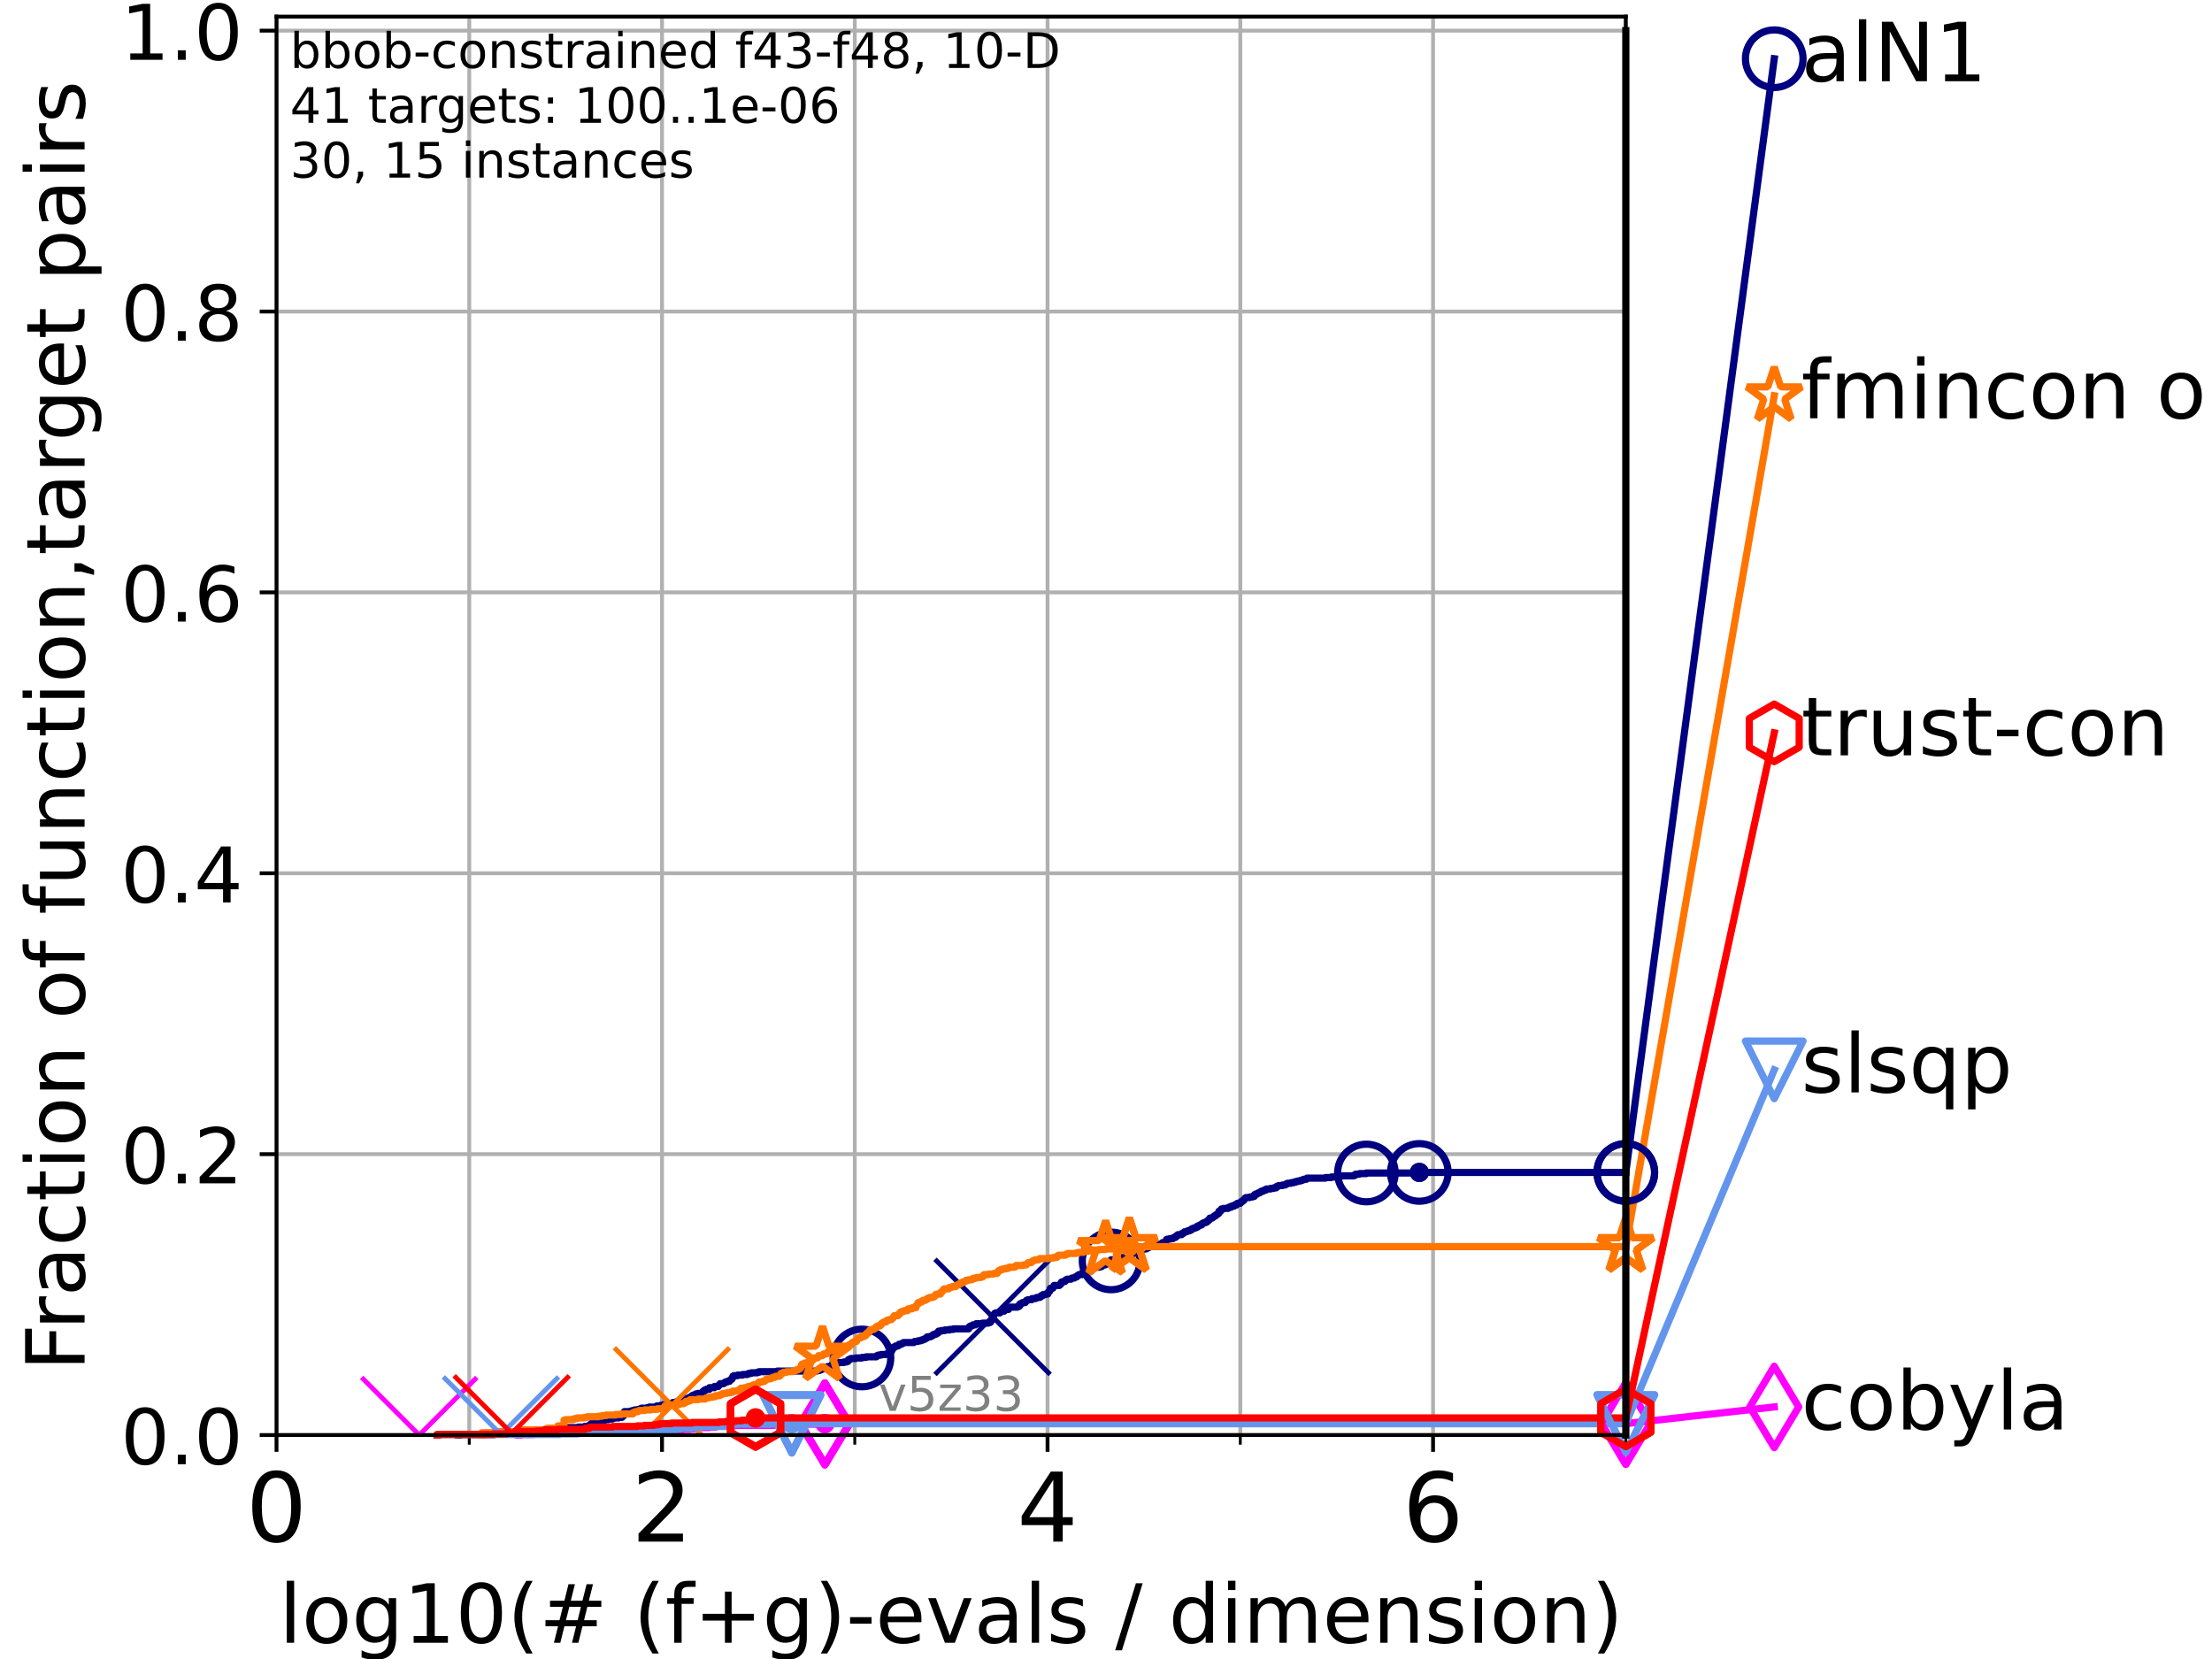 <?xml version="1.0" encoding="utf-8" standalone="no"?>
<!DOCTYPE svg PUBLIC "-//W3C//DTD SVG 1.1//EN"
  "http://www.w3.org/Graphics/SVG/1.1/DTD/svg11.dtd">
<!-- Created with matplotlib (https://matplotlib.org/) -->
<svg height="345.6pt" version="1.1" viewBox="0 0 460.8 345.6" width="460.8pt" xmlns="http://www.w3.org/2000/svg" xmlns:xlink="http://www.w3.org/1999/xlink">
 <defs>
  <style type="text/css">*{stroke-linecap:butt;stroke-linejoin:round;}</style>
 </defs>
 <g id="figure_1">
  <g id="patch_1">
   <path d="M 0 345.6 
L 460.8 345.6 
L 460.8 0 
L 0 0 
z
" style="fill:#ffffff;"/>
  </g>
  <g id="axes_1">
   <g id="patch_2">
    <path d="M 57.6 298.944 
L 338.688 298.944 
L 338.688 3.456 
L 57.6 3.456 
z
" style="fill:#ffffff;"/>
   </g>
   <g id="matplotlib.axis_1">
    <g id="xtick_1">
     <g id="line2d_1">
      <path clip-path="url(#p5ea5f1af11)" d="M 57.6 298.944 
L 57.6 3.456 
" style="fill:none;stroke:#b0b0b0;stroke-linecap:square;stroke-width:0.8;"/>
     </g>
     <g id="line2d_2">
      <defs>
       <path d="M 0 0 
L 0 3.5 
" id="m8fd397c19e" style="stroke:#000000;stroke-width:0.8;"/>
      </defs>
      <g>
       <use style="stroke:#000000;stroke-width:0.8;" x="57.6" xlink:href="#m8fd397c19e" y="298.944"/>
      </g>
     </g>
     <g id="text_1">
      <!-- 0 -->
      <g transform="translate(51.237 321.141)scale(0.2 -0.2)">
       <defs>
        <path d="M 31.781 66.406 
Q 24.172 66.406 20.328 58.906 
Q 16.5 51.422 16.5 36.375 
Q 16.5 21.391 20.328 13.891 
Q 24.172 6.391 31.781 6.391 
Q 39.453 6.391 43.281 13.891 
Q 47.125 21.391 47.125 36.375 
Q 47.125 51.422 43.281 58.906 
Q 39.453 66.406 31.781 66.406 
z
M 31.781 74.219 
Q 44.047 74.219 50.516 64.516 
Q 56.984 54.828 56.984 36.375 
Q 56.984 17.969 50.516 8.266 
Q 44.047 -1.422 31.781 -1.422 
Q 19.531 -1.422 13.062 8.266 
Q 6.594 17.969 6.594 36.375 
Q 6.594 54.828 13.062 64.516 
Q 19.531 74.219 31.781 74.219 
z
" id="DejaVuSans-48"/>
       </defs>
       <use xlink:href="#DejaVuSans-48"/>
      </g>
     </g>
    </g>
    <g id="xtick_2">
     <g id="line2d_3">
      <path clip-path="url(#p5ea5f1af11)" d="M 137.911 298.944 
L 137.911 3.456 
" style="fill:none;stroke:#b0b0b0;stroke-linecap:square;stroke-width:0.8;"/>
     </g>
     <g id="line2d_4">
      <g>
       <use style="stroke:#000000;stroke-width:0.8;" x="137.911" xlink:href="#m8fd397c19e" y="298.944"/>
      </g>
     </g>
     <g id="text_2">
      <!-- 2 -->
      <g transform="translate(131.548 321.141)scale(0.2 -0.2)">
       <defs>
        <path d="M 19.188 8.297 
L 53.609 8.297 
L 53.609 0 
L 7.328 0 
L 7.328 8.297 
Q 12.938 14.109 22.625 23.891 
Q 32.328 33.688 34.812 36.531 
Q 39.547 41.844 41.422 45.531 
Q 43.312 49.219 43.312 52.781 
Q 43.312 58.594 39.234 62.25 
Q 35.156 65.922 28.609 65.922 
Q 23.969 65.922 18.812 64.312 
Q 13.672 62.703 7.812 59.422 
L 7.812 69.391 
Q 13.766 71.781 18.938 73 
Q 24.125 74.219 28.422 74.219 
Q 39.75 74.219 46.484 68.547 
Q 53.219 62.891 53.219 53.422 
Q 53.219 48.922 51.531 44.891 
Q 49.859 40.875 45.406 35.406 
Q 44.188 33.984 37.641 27.219 
Q 31.109 20.453 19.188 8.297 
z
" id="DejaVuSans-50"/>
       </defs>
       <use xlink:href="#DejaVuSans-50"/>
      </g>
     </g>
    </g>
    <g id="xtick_3">
     <g id="line2d_5">
      <path clip-path="url(#p5ea5f1af11)" d="M 218.222 298.944 
L 218.222 3.456 
" style="fill:none;stroke:#b0b0b0;stroke-linecap:square;stroke-width:0.8;"/>
     </g>
     <g id="line2d_6">
      <g>
       <use style="stroke:#000000;stroke-width:0.8;" x="218.222" xlink:href="#m8fd397c19e" y="298.944"/>
      </g>
     </g>
     <g id="text_3">
      <!-- 4 -->
      <g transform="translate(211.859 321.141)scale(0.2 -0.2)">
       <defs>
        <path d="M 37.797 64.312 
L 12.891 25.391 
L 37.797 25.391 
z
M 35.203 72.906 
L 47.609 72.906 
L 47.609 25.391 
L 58.016 25.391 
L 58.016 17.188 
L 47.609 17.188 
L 47.609 0 
L 37.797 0 
L 37.797 17.188 
L 4.891 17.188 
L 4.891 26.703 
z
" id="DejaVuSans-52"/>
       </defs>
       <use xlink:href="#DejaVuSans-52"/>
      </g>
     </g>
    </g>
    <g id="xtick_4">
     <g id="line2d_7">
      <path clip-path="url(#p5ea5f1af11)" d="M 298.533 298.944 
L 298.533 3.456 
" style="fill:none;stroke:#b0b0b0;stroke-linecap:square;stroke-width:0.8;"/>
     </g>
     <g id="line2d_8">
      <g>
       <use style="stroke:#000000;stroke-width:0.8;" x="298.533" xlink:href="#m8fd397c19e" y="298.944"/>
      </g>
     </g>
     <g id="text_4">
      <!-- 6 -->
      <g transform="translate(292.17 321.141)scale(0.2 -0.2)">
       <defs>
        <path d="M 33.016 40.375 
Q 26.375 40.375 22.484 35.828 
Q 18.609 31.297 18.609 23.391 
Q 18.609 15.531 22.484 10.953 
Q 26.375 6.391 33.016 6.391 
Q 39.656 6.391 43.531 10.953 
Q 47.406 15.531 47.406 23.391 
Q 47.406 31.297 43.531 35.828 
Q 39.656 40.375 33.016 40.375 
z
M 52.594 71.297 
L 52.594 62.312 
Q 48.875 64.062 45.094 64.984 
Q 41.312 65.922 37.594 65.922 
Q 27.828 65.922 22.672 59.328 
Q 17.531 52.734 16.797 39.406 
Q 19.672 43.656 24.016 45.922 
Q 28.375 48.188 33.594 48.188 
Q 44.578 48.188 50.953 41.516 
Q 57.328 34.859 57.328 23.391 
Q 57.328 12.156 50.688 5.359 
Q 44.047 -1.422 33.016 -1.422 
Q 20.359 -1.422 13.672 8.266 
Q 6.984 17.969 6.984 36.375 
Q 6.984 53.656 15.188 63.938 
Q 23.391 74.219 37.203 74.219 
Q 40.922 74.219 44.703 73.484 
Q 48.484 72.75 52.594 71.297 
z
" id="DejaVuSans-54"/>
       </defs>
       <use xlink:href="#DejaVuSans-54"/>
      </g>
     </g>
    </g>
    <g id="xtick_5">
     <g id="line2d_9">
      <path clip-path="url(#p5ea5f1af11)" d="M 97.755 298.944 
L 97.755 3.456 
" style="fill:none;stroke:#b0b0b0;stroke-linecap:square;stroke-width:0.8;"/>
     </g>
     <g id="line2d_10">
      <defs>
       <path d="M 0 0 
L 0 2 
" id="m12ace28d89" style="stroke:#000000;stroke-width:0.6;"/>
      </defs>
      <g>
       <use style="stroke:#000000;stroke-width:0.6;" x="97.755" xlink:href="#m12ace28d89" y="298.944"/>
      </g>
     </g>
    </g>
    <g id="xtick_6">
     <g id="line2d_11">
      <path clip-path="url(#p5ea5f1af11)" d="M 178.066 298.944 
L 178.066 3.456 
" style="fill:none;stroke:#b0b0b0;stroke-linecap:square;stroke-width:0.8;"/>
     </g>
     <g id="line2d_12">
      <g>
       <use style="stroke:#000000;stroke-width:0.6;" x="178.066" xlink:href="#m12ace28d89" y="298.944"/>
      </g>
     </g>
    </g>
    <g id="xtick_7">
     <g id="line2d_13">
      <path clip-path="url(#p5ea5f1af11)" d="M 258.377 298.944 
L 258.377 3.456 
" style="fill:none;stroke:#b0b0b0;stroke-linecap:square;stroke-width:0.8;"/>
     </g>
     <g id="line2d_14">
      <g>
       <use style="stroke:#000000;stroke-width:0.6;" x="258.377" xlink:href="#m12ace28d89" y="298.944"/>
      </g>
     </g>
    </g>
    <g id="xtick_8">
     <g id="line2d_15">
      <path clip-path="url(#p5ea5f1af11)" d="M 338.688 298.944 
L 338.688 3.456 
" style="fill:none;stroke:#b0b0b0;stroke-linecap:square;stroke-width:0.8;"/>
     </g>
     <g id="line2d_16">
      <g>
       <use style="stroke:#000000;stroke-width:0.6;" x="338.688" xlink:href="#m12ace28d89" y="298.944"/>
      </g>
     </g>
    </g>
    <g id="text_5">
     <!-- log10(# (f+g)-evals / dimension) -->
     <g transform="translate(58.145 342.218)scale(0.17 -0.17)">
      <defs>
       <path d="M 9.422 75.984 
L 18.406 75.984 
L 18.406 0 
L 9.422 0 
z
" id="DejaVuSans-108"/>
       <path d="M 30.609 48.391 
Q 23.391 48.391 19.188 42.75 
Q 14.984 37.109 14.984 27.297 
Q 14.984 17.484 19.156 11.844 
Q 23.344 6.203 30.609 6.203 
Q 37.797 6.203 41.984 11.859 
Q 46.188 17.531 46.188 27.297 
Q 46.188 37.016 41.984 42.703 
Q 37.797 48.391 30.609 48.391 
z
M 30.609 56 
Q 42.328 56 49.016 48.375 
Q 55.719 40.766 55.719 27.297 
Q 55.719 13.875 49.016 6.219 
Q 42.328 -1.422 30.609 -1.422 
Q 18.844 -1.422 12.172 6.219 
Q 5.516 13.875 5.516 27.297 
Q 5.516 40.766 12.172 48.375 
Q 18.844 56 30.609 56 
z
" id="DejaVuSans-111"/>
       <path d="M 45.406 27.984 
Q 45.406 37.75 41.375 43.109 
Q 37.359 48.484 30.078 48.484 
Q 22.859 48.484 18.828 43.109 
Q 14.797 37.75 14.797 27.984 
Q 14.797 18.266 18.828 12.891 
Q 22.859 7.516 30.078 7.516 
Q 37.359 7.516 41.375 12.891 
Q 45.406 18.266 45.406 27.984 
z
M 54.391 6.781 
Q 54.391 -7.172 48.188 -13.984 
Q 42 -20.797 29.203 -20.797 
Q 24.469 -20.797 20.266 -20.094 
Q 16.062 -19.391 12.109 -17.922 
L 12.109 -9.188 
Q 16.062 -11.328 19.922 -12.344 
Q 23.781 -13.375 27.781 -13.375 
Q 36.625 -13.375 41.016 -8.766 
Q 45.406 -4.156 45.406 5.172 
L 45.406 9.625 
Q 42.625 4.781 38.281 2.391 
Q 33.938 0 27.875 0 
Q 17.828 0 11.672 7.656 
Q 5.516 15.328 5.516 27.984 
Q 5.516 40.672 11.672 48.328 
Q 17.828 56 27.875 56 
Q 33.938 56 38.281 53.609 
Q 42.625 51.219 45.406 46.391 
L 45.406 54.688 
L 54.391 54.688 
z
" id="DejaVuSans-103"/>
       <path d="M 12.406 8.297 
L 28.516 8.297 
L 28.516 63.922 
L 10.984 60.406 
L 10.984 69.391 
L 28.422 72.906 
L 38.281 72.906 
L 38.281 8.297 
L 54.391 8.297 
L 54.391 0 
L 12.406 0 
z
" id="DejaVuSans-49"/>
       <path d="M 31 75.875 
Q 24.469 64.656 21.281 53.656 
Q 18.109 42.672 18.109 31.391 
Q 18.109 20.125 21.312 9.062 
Q 24.516 -2 31 -13.188 
L 23.188 -13.188 
Q 15.875 -1.703 12.234 9.375 
Q 8.594 20.453 8.594 31.391 
Q 8.594 42.281 12.203 53.312 
Q 15.828 64.359 23.188 75.875 
z
" id="DejaVuSans-40"/>
       <path d="M 51.125 44 
L 36.922 44 
L 32.812 27.688 
L 47.125 27.688 
z
M 43.797 71.781 
L 38.719 51.516 
L 52.984 51.516 
L 58.109 71.781 
L 65.922 71.781 
L 60.891 51.516 
L 76.125 51.516 
L 76.125 44 
L 58.984 44 
L 54.984 27.688 
L 70.516 27.688 
L 70.516 20.219 
L 53.078 20.219 
L 48 0 
L 40.188 0 
L 45.219 20.219 
L 30.906 20.219 
L 25.875 0 
L 18.016 0 
L 23.094 20.219 
L 7.719 20.219 
L 7.719 27.688 
L 24.906 27.688 
L 29 44 
L 13.281 44 
L 13.281 51.516 
L 30.906 51.516 
L 35.891 71.781 
z
" id="DejaVuSans-35"/>
       <path id="DejaVuSans-32"/>
       <path d="M 37.109 75.984 
L 37.109 68.5 
L 28.516 68.5 
Q 23.688 68.5 21.797 66.547 
Q 19.922 64.594 19.922 59.516 
L 19.922 54.688 
L 34.719 54.688 
L 34.719 47.703 
L 19.922 47.703 
L 19.922 0 
L 10.891 0 
L 10.891 47.703 
L 2.297 47.703 
L 2.297 54.688 
L 10.891 54.688 
L 10.891 58.5 
Q 10.891 67.625 15.141 71.797 
Q 19.391 75.984 28.609 75.984 
z
" id="DejaVuSans-102"/>
       <path d="M 46 62.703 
L 46 35.5 
L 73.188 35.5 
L 73.188 27.203 
L 46 27.203 
L 46 0 
L 37.797 0 
L 37.797 27.203 
L 10.594 27.203 
L 10.594 35.5 
L 37.797 35.5 
L 37.797 62.703 
z
" id="DejaVuSans-43"/>
       <path d="M 8.016 75.875 
L 15.828 75.875 
Q 23.141 64.359 26.781 53.312 
Q 30.422 42.281 30.422 31.391 
Q 30.422 20.453 26.781 9.375 
Q 23.141 -1.703 15.828 -13.188 
L 8.016 -13.188 
Q 14.5 -2 17.703 9.062 
Q 20.906 20.125 20.906 31.391 
Q 20.906 42.672 17.703 53.656 
Q 14.5 64.656 8.016 75.875 
z
" id="DejaVuSans-41"/>
       <path d="M 4.891 31.391 
L 31.203 31.391 
L 31.203 23.391 
L 4.891 23.391 
z
" id="DejaVuSans-45"/>
       <path d="M 56.203 29.594 
L 56.203 25.203 
L 14.891 25.203 
Q 15.484 15.922 20.484 11.062 
Q 25.484 6.203 34.422 6.203 
Q 39.594 6.203 44.453 7.469 
Q 49.312 8.734 54.109 11.281 
L 54.109 2.781 
Q 49.266 0.734 44.188 -0.344 
Q 39.109 -1.422 33.891 -1.422 
Q 20.797 -1.422 13.156 6.188 
Q 5.516 13.812 5.516 26.812 
Q 5.516 40.234 12.766 48.109 
Q 20.016 56 32.328 56 
Q 43.359 56 49.781 48.891 
Q 56.203 41.797 56.203 29.594 
z
M 47.219 32.234 
Q 47.125 39.594 43.094 43.984 
Q 39.062 48.391 32.422 48.391 
Q 24.906 48.391 20.391 44.141 
Q 15.875 39.891 15.188 32.172 
z
" id="DejaVuSans-101"/>
       <path d="M 2.984 54.688 
L 12.5 54.688 
L 29.594 8.797 
L 46.688 54.688 
L 56.203 54.688 
L 35.688 0 
L 23.484 0 
z
" id="DejaVuSans-118"/>
       <path d="M 34.281 27.484 
Q 23.391 27.484 19.188 25 
Q 14.984 22.516 14.984 16.5 
Q 14.984 11.719 18.141 8.906 
Q 21.297 6.109 26.703 6.109 
Q 34.188 6.109 38.703 11.406 
Q 43.219 16.703 43.219 25.484 
L 43.219 27.484 
z
M 52.203 31.203 
L 52.203 0 
L 43.219 0 
L 43.219 8.297 
Q 40.141 3.328 35.547 0.953 
Q 30.953 -1.422 24.312 -1.422 
Q 15.922 -1.422 10.953 3.297 
Q 6 8.016 6 15.922 
Q 6 25.141 12.172 29.828 
Q 18.359 34.516 30.609 34.516 
L 43.219 34.516 
L 43.219 35.406 
Q 43.219 41.609 39.141 45 
Q 35.062 48.391 27.688 48.391 
Q 23 48.391 18.547 47.266 
Q 14.109 46.141 10.016 43.891 
L 10.016 52.203 
Q 14.938 54.109 19.578 55.047 
Q 24.219 56 28.609 56 
Q 40.484 56 46.344 49.844 
Q 52.203 43.703 52.203 31.203 
z
" id="DejaVuSans-97"/>
       <path d="M 44.281 53.078 
L 44.281 44.578 
Q 40.484 46.531 36.375 47.5 
Q 32.281 48.484 27.875 48.484 
Q 21.188 48.484 17.844 46.438 
Q 14.5 44.391 14.5 40.281 
Q 14.5 37.156 16.891 35.375 
Q 19.281 33.594 26.516 31.984 
L 29.594 31.297 
Q 39.156 29.25 43.188 25.516 
Q 47.219 21.781 47.219 15.094 
Q 47.219 7.469 41.188 3.016 
Q 35.156 -1.422 24.609 -1.422 
Q 20.219 -1.422 15.453 -0.562 
Q 10.688 0.297 5.422 2 
L 5.422 11.281 
Q 10.406 8.688 15.234 7.391 
Q 20.062 6.109 24.812 6.109 
Q 31.156 6.109 34.562 8.281 
Q 37.984 10.453 37.984 14.406 
Q 37.984 18.062 35.516 20.016 
Q 33.062 21.969 24.703 23.781 
L 21.578 24.516 
Q 13.234 26.266 9.516 29.906 
Q 5.812 33.547 5.812 39.891 
Q 5.812 47.609 11.281 51.797 
Q 16.75 56 26.812 56 
Q 31.781 56 36.172 55.266 
Q 40.578 54.547 44.281 53.078 
z
" id="DejaVuSans-115"/>
       <path d="M 25.391 72.906 
L 33.688 72.906 
L 8.297 -9.281 
L 0 -9.281 
z
" id="DejaVuSans-47"/>
       <path d="M 45.406 46.391 
L 45.406 75.984 
L 54.391 75.984 
L 54.391 0 
L 45.406 0 
L 45.406 8.203 
Q 42.578 3.328 38.25 0.953 
Q 33.938 -1.422 27.875 -1.422 
Q 17.969 -1.422 11.734 6.484 
Q 5.516 14.406 5.516 27.297 
Q 5.516 40.188 11.734 48.094 
Q 17.969 56 27.875 56 
Q 33.938 56 38.25 53.625 
Q 42.578 51.266 45.406 46.391 
z
M 14.797 27.297 
Q 14.797 17.391 18.875 11.75 
Q 22.953 6.109 30.078 6.109 
Q 37.203 6.109 41.297 11.75 
Q 45.406 17.391 45.406 27.297 
Q 45.406 37.203 41.297 42.844 
Q 37.203 48.484 30.078 48.484 
Q 22.953 48.484 18.875 42.844 
Q 14.797 37.203 14.797 27.297 
z
" id="DejaVuSans-100"/>
       <path d="M 9.422 54.688 
L 18.406 54.688 
L 18.406 0 
L 9.422 0 
z
M 9.422 75.984 
L 18.406 75.984 
L 18.406 64.594 
L 9.422 64.594 
z
" id="DejaVuSans-105"/>
       <path d="M 52 44.188 
Q 55.375 50.25 60.062 53.125 
Q 64.75 56 71.094 56 
Q 79.641 56 84.281 50.016 
Q 88.922 44.047 88.922 33.016 
L 88.922 0 
L 79.891 0 
L 79.891 32.719 
Q 79.891 40.578 77.094 44.375 
Q 74.312 48.188 68.609 48.188 
Q 61.625 48.188 57.562 43.547 
Q 53.516 38.922 53.516 30.906 
L 53.516 0 
L 44.484 0 
L 44.484 32.719 
Q 44.484 40.625 41.703 44.406 
Q 38.922 48.188 33.109 48.188 
Q 26.219 48.188 22.156 43.531 
Q 18.109 38.875 18.109 30.906 
L 18.109 0 
L 9.078 0 
L 9.078 54.688 
L 18.109 54.688 
L 18.109 46.188 
Q 21.188 51.219 25.484 53.609 
Q 29.781 56 35.688 56 
Q 41.656 56 45.828 52.969 
Q 50 49.953 52 44.188 
z
" id="DejaVuSans-109"/>
       <path d="M 54.891 33.016 
L 54.891 0 
L 45.906 0 
L 45.906 32.719 
Q 45.906 40.484 42.875 44.328 
Q 39.844 48.188 33.797 48.188 
Q 26.516 48.188 22.312 43.547 
Q 18.109 38.922 18.109 30.906 
L 18.109 0 
L 9.078 0 
L 9.078 54.688 
L 18.109 54.688 
L 18.109 46.188 
Q 21.344 51.125 25.703 53.562 
Q 30.078 56 35.797 56 
Q 45.219 56 50.047 50.172 
Q 54.891 44.344 54.891 33.016 
z
" id="DejaVuSans-110"/>
      </defs>
      <use xlink:href="#DejaVuSans-108"/>
      <use x="27.783" xlink:href="#DejaVuSans-111"/>
      <use x="88.965" xlink:href="#DejaVuSans-103"/>
      <use x="152.441" xlink:href="#DejaVuSans-49"/>
      <use x="216.064" xlink:href="#DejaVuSans-48"/>
      <use x="279.688" xlink:href="#DejaVuSans-40"/>
      <use x="318.701" xlink:href="#DejaVuSans-35"/>
      <use x="402.49" xlink:href="#DejaVuSans-32"/>
      <use x="434.277" xlink:href="#DejaVuSans-40"/>
      <use x="473.291" xlink:href="#DejaVuSans-102"/>
      <use x="508.496" xlink:href="#DejaVuSans-43"/>
      <use x="592.285" xlink:href="#DejaVuSans-103"/>
      <use x="655.762" xlink:href="#DejaVuSans-41"/>
      <use x="694.775" xlink:href="#DejaVuSans-45"/>
      <use x="730.859" xlink:href="#DejaVuSans-101"/>
      <use x="792.383" xlink:href="#DejaVuSans-118"/>
      <use x="851.562" xlink:href="#DejaVuSans-97"/>
      <use x="912.842" xlink:href="#DejaVuSans-108"/>
      <use x="940.625" xlink:href="#DejaVuSans-115"/>
      <use x="992.725" xlink:href="#DejaVuSans-32"/>
      <use x="1024.512" xlink:href="#DejaVuSans-47"/>
      <use x="1058.203" xlink:href="#DejaVuSans-32"/>
      <use x="1089.99" xlink:href="#DejaVuSans-100"/>
      <use x="1153.467" xlink:href="#DejaVuSans-105"/>
      <use x="1181.25" xlink:href="#DejaVuSans-109"/>
      <use x="1278.662" xlink:href="#DejaVuSans-101"/>
      <use x="1340.186" xlink:href="#DejaVuSans-110"/>
      <use x="1403.564" xlink:href="#DejaVuSans-115"/>
      <use x="1455.664" xlink:href="#DejaVuSans-105"/>
      <use x="1483.447" xlink:href="#DejaVuSans-111"/>
      <use x="1544.629" xlink:href="#DejaVuSans-110"/>
      <use x="1608.008" xlink:href="#DejaVuSans-41"/>
     </g>
    </g>
   </g>
   <g id="matplotlib.axis_2">
    <g id="ytick_1">
     <g id="line2d_17">
      <path clip-path="url(#p5ea5f1af11)" d="M 57.6 298.944 
L 338.688 298.944 
" style="fill:none;stroke:#b0b0b0;stroke-linecap:square;stroke-width:0.8;"/>
     </g>
     <g id="line2d_18">
      <defs>
       <path d="M 0 0 
L -3.5 0 
" id="m98ad809779" style="stroke:#000000;stroke-width:0.8;"/>
      </defs>
      <g>
       <use style="stroke:#000000;stroke-width:0.8;" x="57.6" xlink:href="#m98ad809779" y="298.944"/>
      </g>
     </g>
     <g id="text_6">
      <!-- 0.0 -->
      <g transform="translate(25.155 305.023)scale(0.16 -0.16)">
       <defs>
        <path d="M 10.688 12.406 
L 21 12.406 
L 21 0 
L 10.688 0 
z
" id="DejaVuSans-46"/>
       </defs>
       <use xlink:href="#DejaVuSans-48"/>
       <use x="63.623" xlink:href="#DejaVuSans-46"/>
       <use x="95.41" xlink:href="#DejaVuSans-48"/>
      </g>
     </g>
    </g>
    <g id="ytick_2">
     <g id="line2d_19">
      <path clip-path="url(#p5ea5f1af11)" d="M 57.6 240.432 
L 338.688 240.432 
" style="fill:none;stroke:#b0b0b0;stroke-linecap:square;stroke-width:0.8;"/>
     </g>
     <g id="line2d_20">
      <g>
       <use style="stroke:#000000;stroke-width:0.8;" x="57.6" xlink:href="#m98ad809779" y="240.432"/>
      </g>
     </g>
     <g id="text_7">
      <!-- 0.2 -->
      <g transform="translate(25.155 246.51)scale(0.16 -0.16)">
       <use xlink:href="#DejaVuSans-48"/>
       <use x="63.623" xlink:href="#DejaVuSans-46"/>
       <use x="95.41" xlink:href="#DejaVuSans-50"/>
      </g>
     </g>
    </g>
    <g id="ytick_3">
     <g id="line2d_21">
      <path clip-path="url(#p5ea5f1af11)" d="M 57.6 181.919 
L 338.688 181.919 
" style="fill:none;stroke:#b0b0b0;stroke-linecap:square;stroke-width:0.8;"/>
     </g>
     <g id="line2d_22">
      <g>
       <use style="stroke:#000000;stroke-width:0.8;" x="57.6" xlink:href="#m98ad809779" y="181.919"/>
      </g>
     </g>
     <g id="text_8">
      <!-- 0.4 -->
      <g transform="translate(25.155 187.998)scale(0.16 -0.16)">
       <use xlink:href="#DejaVuSans-48"/>
       <use x="63.623" xlink:href="#DejaVuSans-46"/>
       <use x="95.41" xlink:href="#DejaVuSans-52"/>
      </g>
     </g>
    </g>
    <g id="ytick_4">
     <g id="line2d_23">
      <path clip-path="url(#p5ea5f1af11)" d="M 57.6 123.407 
L 338.688 123.407 
" style="fill:none;stroke:#b0b0b0;stroke-linecap:square;stroke-width:0.8;"/>
     </g>
     <g id="line2d_24">
      <g>
       <use style="stroke:#000000;stroke-width:0.8;" x="57.6" xlink:href="#m98ad809779" y="123.407"/>
      </g>
     </g>
     <g id="text_9">
      <!-- 0.6 -->
      <g transform="translate(25.155 129.485)scale(0.16 -0.16)">
       <use xlink:href="#DejaVuSans-48"/>
       <use x="63.623" xlink:href="#DejaVuSans-46"/>
       <use x="95.41" xlink:href="#DejaVuSans-54"/>
      </g>
     </g>
    </g>
    <g id="ytick_5">
     <g id="line2d_25">
      <path clip-path="url(#p5ea5f1af11)" d="M 57.6 64.894 
L 338.688 64.894 
" style="fill:none;stroke:#b0b0b0;stroke-linecap:square;stroke-width:0.8;"/>
     </g>
     <g id="line2d_26">
      <g>
       <use style="stroke:#000000;stroke-width:0.8;" x="57.6" xlink:href="#m98ad809779" y="64.894"/>
      </g>
     </g>
     <g id="text_10">
      <!-- 0.8 -->
      <g transform="translate(25.155 70.973)scale(0.16 -0.16)">
       <defs>
        <path d="M 31.781 34.625 
Q 24.75 34.625 20.719 30.859 
Q 16.703 27.094 16.703 20.516 
Q 16.703 13.922 20.719 10.156 
Q 24.75 6.391 31.781 6.391 
Q 38.812 6.391 42.859 10.172 
Q 46.922 13.969 46.922 20.516 
Q 46.922 27.094 42.891 30.859 
Q 38.875 34.625 31.781 34.625 
z
M 21.922 38.812 
Q 15.578 40.375 12.031 44.719 
Q 8.5 49.078 8.5 55.328 
Q 8.5 64.062 14.719 69.141 
Q 20.953 74.219 31.781 74.219 
Q 42.672 74.219 48.875 69.141 
Q 55.078 64.062 55.078 55.328 
Q 55.078 49.078 51.531 44.719 
Q 48 40.375 41.703 38.812 
Q 48.828 37.156 52.797 32.312 
Q 56.781 27.484 56.781 20.516 
Q 56.781 9.906 50.312 4.234 
Q 43.844 -1.422 31.781 -1.422 
Q 19.734 -1.422 13.25 4.234 
Q 6.781 9.906 6.781 20.516 
Q 6.781 27.484 10.781 32.312 
Q 14.797 37.156 21.922 38.812 
z
M 18.312 54.391 
Q 18.312 48.734 21.844 45.562 
Q 25.391 42.391 31.781 42.391 
Q 38.141 42.391 41.719 45.562 
Q 45.312 48.734 45.312 54.391 
Q 45.312 60.062 41.719 63.234 
Q 38.141 66.406 31.781 66.406 
Q 25.391 66.406 21.844 63.234 
Q 18.312 60.062 18.312 54.391 
z
" id="DejaVuSans-56"/>
       </defs>
       <use xlink:href="#DejaVuSans-48"/>
       <use x="63.623" xlink:href="#DejaVuSans-46"/>
       <use x="95.41" xlink:href="#DejaVuSans-56"/>
      </g>
     </g>
    </g>
    <g id="ytick_6">
     <g id="line2d_27">
      <path clip-path="url(#p5ea5f1af11)" d="M 57.6 6.382 
L 338.688 6.382 
" style="fill:none;stroke:#b0b0b0;stroke-linecap:square;stroke-width:0.8;"/>
     </g>
     <g id="line2d_28">
      <g>
       <use style="stroke:#000000;stroke-width:0.8;" x="57.6" xlink:href="#m98ad809779" y="6.382"/>
      </g>
     </g>
     <g id="text_11">
      <!-- 1.0 -->
      <g transform="translate(25.155 12.46)scale(0.16 -0.16)">
       <use xlink:href="#DejaVuSans-49"/>
       <use x="63.623" xlink:href="#DejaVuSans-46"/>
       <use x="95.41" xlink:href="#DejaVuSans-48"/>
      </g>
     </g>
    </g>
    <g id="text_12">
     <!-- Fraction of function,target pairs -->
     <g transform="translate(17.62 285.585)rotate(-90)scale(0.17 -0.17)">
      <defs>
       <path d="M 9.812 72.906 
L 51.703 72.906 
L 51.703 64.594 
L 19.672 64.594 
L 19.672 43.109 
L 48.578 43.109 
L 48.578 34.812 
L 19.672 34.812 
L 19.672 0 
L 9.812 0 
z
" id="DejaVuSans-70"/>
       <path d="M 41.109 46.297 
Q 39.594 47.172 37.812 47.578 
Q 36.031 48 33.891 48 
Q 26.266 48 22.188 43.047 
Q 18.109 38.094 18.109 28.812 
L 18.109 0 
L 9.078 0 
L 9.078 54.688 
L 18.109 54.688 
L 18.109 46.188 
Q 20.953 51.172 25.484 53.578 
Q 30.031 56 36.531 56 
Q 37.453 56 38.578 55.875 
Q 39.703 55.766 41.062 55.516 
z
" id="DejaVuSans-114"/>
       <path d="M 48.781 52.594 
L 48.781 44.188 
Q 44.969 46.297 41.141 47.344 
Q 37.312 48.391 33.406 48.391 
Q 24.656 48.391 19.812 42.844 
Q 14.984 37.312 14.984 27.297 
Q 14.984 17.281 19.812 11.734 
Q 24.656 6.203 33.406 6.203 
Q 37.312 6.203 41.141 7.25 
Q 44.969 8.297 48.781 10.406 
L 48.781 2.094 
Q 45.016 0.344 40.984 -0.531 
Q 36.969 -1.422 32.422 -1.422 
Q 20.062 -1.422 12.781 6.344 
Q 5.516 14.109 5.516 27.297 
Q 5.516 40.672 12.859 48.328 
Q 20.219 56 33.016 56 
Q 37.156 56 41.109 55.141 
Q 45.062 54.297 48.781 52.594 
z
" id="DejaVuSans-99"/>
       <path d="M 18.312 70.219 
L 18.312 54.688 
L 36.812 54.688 
L 36.812 47.703 
L 18.312 47.703 
L 18.312 18.016 
Q 18.312 11.328 20.141 9.422 
Q 21.969 7.516 27.594 7.516 
L 36.812 7.516 
L 36.812 0 
L 27.594 0 
Q 17.188 0 13.234 3.875 
Q 9.281 7.766 9.281 18.016 
L 9.281 47.703 
L 2.688 47.703 
L 2.688 54.688 
L 9.281 54.688 
L 9.281 70.219 
z
" id="DejaVuSans-116"/>
       <path d="M 8.5 21.578 
L 8.5 54.688 
L 17.484 54.688 
L 17.484 21.922 
Q 17.484 14.156 20.5 10.266 
Q 23.531 6.391 29.594 6.391 
Q 36.859 6.391 41.078 11.031 
Q 45.312 15.672 45.312 23.688 
L 45.312 54.688 
L 54.297 54.688 
L 54.297 0 
L 45.312 0 
L 45.312 8.406 
Q 42.047 3.422 37.719 1 
Q 33.406 -1.422 27.688 -1.422 
Q 18.266 -1.422 13.375 4.438 
Q 8.5 10.297 8.5 21.578 
z
M 31.109 56 
z
" id="DejaVuSans-117"/>
       <path d="M 11.719 12.406 
L 22.016 12.406 
L 22.016 4 
L 14.016 -11.625 
L 7.719 -11.625 
L 11.719 4 
z
" id="DejaVuSans-44"/>
       <path d="M 18.109 8.203 
L 18.109 -20.797 
L 9.078 -20.797 
L 9.078 54.688 
L 18.109 54.688 
L 18.109 46.391 
Q 20.953 51.266 25.266 53.625 
Q 29.594 56 35.594 56 
Q 45.562 56 51.781 48.094 
Q 58.016 40.188 58.016 27.297 
Q 58.016 14.406 51.781 6.484 
Q 45.562 -1.422 35.594 -1.422 
Q 29.594 -1.422 25.266 0.953 
Q 20.953 3.328 18.109 8.203 
z
M 48.688 27.297 
Q 48.688 37.203 44.609 42.844 
Q 40.531 48.484 33.406 48.484 
Q 26.266 48.484 22.188 42.844 
Q 18.109 37.203 18.109 27.297 
Q 18.109 17.391 22.188 11.75 
Q 26.266 6.109 33.406 6.109 
Q 40.531 6.109 44.609 11.75 
Q 48.688 17.391 48.688 27.297 
z
" id="DejaVuSans-112"/>
      </defs>
      <use xlink:href="#DejaVuSans-70"/>
      <use x="50.27" xlink:href="#DejaVuSans-114"/>
      <use x="91.383" xlink:href="#DejaVuSans-97"/>
      <use x="152.662" xlink:href="#DejaVuSans-99"/>
      <use x="207.643" xlink:href="#DejaVuSans-116"/>
      <use x="246.852" xlink:href="#DejaVuSans-105"/>
      <use x="274.635" xlink:href="#DejaVuSans-111"/>
      <use x="335.816" xlink:href="#DejaVuSans-110"/>
      <use x="399.195" xlink:href="#DejaVuSans-32"/>
      <use x="430.982" xlink:href="#DejaVuSans-111"/>
      <use x="492.164" xlink:href="#DejaVuSans-102"/>
      <use x="527.369" xlink:href="#DejaVuSans-32"/>
      <use x="559.156" xlink:href="#DejaVuSans-102"/>
      <use x="594.361" xlink:href="#DejaVuSans-117"/>
      <use x="657.74" xlink:href="#DejaVuSans-110"/>
      <use x="721.119" xlink:href="#DejaVuSans-99"/>
      <use x="776.1" xlink:href="#DejaVuSans-116"/>
      <use x="815.309" xlink:href="#DejaVuSans-105"/>
      <use x="843.092" xlink:href="#DejaVuSans-111"/>
      <use x="904.273" xlink:href="#DejaVuSans-110"/>
      <use x="967.652" xlink:href="#DejaVuSans-44"/>
      <use x="999.439" xlink:href="#DejaVuSans-116"/>
      <use x="1038.648" xlink:href="#DejaVuSans-97"/>
      <use x="1099.928" xlink:href="#DejaVuSans-114"/>
      <use x="1139.291" xlink:href="#DejaVuSans-103"/>
      <use x="1202.768" xlink:href="#DejaVuSans-101"/>
      <use x="1264.291" xlink:href="#DejaVuSans-116"/>
      <use x="1303.5" xlink:href="#DejaVuSans-32"/>
      <use x="1335.287" xlink:href="#DejaVuSans-112"/>
      <use x="1398.764" xlink:href="#DejaVuSans-97"/>
      <use x="1460.043" xlink:href="#DejaVuSans-105"/>
      <use x="1487.826" xlink:href="#DejaVuSans-114"/>
      <use x="1528.939" xlink:href="#DejaVuSans-115"/>
     </g>
    </g>
   </g>
   <g id="line2d_29">
    <defs>
     <path d="M 0 1.5 
C 0.398 1.5 0.779 1.342 1.061 1.061 
C 1.342 0.779 1.5 0.398 1.5 0 
C 1.5 -0.398 1.342 -0.779 1.061 -1.061 
C 0.779 -1.342 0.398 -1.5 0 -1.5 
C -0.398 -1.5 -0.779 -1.342 -1.061 -1.061 
C -1.342 -0.779 -1.5 -0.398 -1.5 0 
C -1.5 0.398 -1.342 0.779 -1.061 1.061 
C -0.779 1.342 -0.398 1.5 0 1.5 
z
" id="m0953561eff" style="stroke:#000080;"/>
    </defs>
    <g>
     <use style="fill:#000080;stroke:#000080;" x="295.674" xlink:href="#m0953561eff" y="244.237"/>
     <use style="fill:#000080;stroke:#000080;" x="295.674" xlink:href="#m0953561eff" y="244.237"/>
    </g>
   </g>
   <g id="line2d_30">
    <path d="M 95.526 298.944 
L 95.526 298.825 
L 103.118 298.825 
L 103.118 298.706 
L 107.614 298.706 
L 107.614 298.587 
L 111.506 298.587 
L 111.506 298.468 
L 111.663 298.468 
L 111.663 298.349 
L 115.586 298.349 
L 115.586 298.23 
L 117.26 298.23 
L 117.26 297.398 
L 120.477 297.398 
L 120.477 297.279 
L 121.756 297.279 
L 121.756 297.16 
L 122.699 297.16 
L 122.699 296.922 
L 122.865 296.922 
L 122.865 296.803 
L 123.03 296.803 
L 123.03 296.684 
L 123.193 296.684 
L 123.193 296.565 
L 123.514 296.565 
L 123.594 295.971 
L 125.823 295.971 
L 125.823 295.852 
L 126.031 295.852 
L 126.031 295.733 
L 126.773 295.733 
L 126.773 295.614 
L 127.548 295.614 
L 127.548 295.495 
L 127.861 295.495 
L 127.861 295.376 
L 128.886 295.376 
L 128.886 295.257 
L 129.574 295.257 
L 129.63 295.019 
L 129.742 295.019 
L 129.742 294.9 
L 129.964 294.9 
L 130.073 294.068 
L 131.338 294.068 
L 131.338 293.949 
L 131.79 293.949 
L 131.79 293.83 
L 132.23 293.83 
L 132.23 293.711 
L 132.987 293.711 
L 132.987 293.592 
L 133.398 293.592 
L 133.398 293.473 
L 133.623 293.473 
L 133.623 293.354 
L 134.829 293.354 
L 134.829 293.235 
L 135.24 293.235 
L 135.24 293.117 
L 136.608 293.117 
L 136.608 292.998 
L 136.832 292.998 
L 136.832 292.879 
L 137.63 292.879 
L 137.63 292.76 
L 138.119 292.76 
L 138.119 292.641 
L 139.221 292.641 
L 139.253 292.403 
L 139.918 292.403 
L 139.918 292.284 
L 140.165 292.284 
L 140.165 292.165 
L 140.827 292.165 
L 140.827 292.046 
L 141.177 292.046 
L 141.177 291.927 
L 142.079 291.927 
L 142.189 291.452 
L 142.753 291.452 
L 142.753 291.333 
L 143.528 291.333 
L 143.603 291.095 
L 144.026 291.095 
L 144.026 290.976 
L 144.148 290.976 
L 144.148 290.738 
L 144.415 290.738 
L 144.415 290.619 
L 144.912 290.619 
L 144.935 290.381 
L 145.441 290.381 
L 145.441 290.262 
L 146.173 290.262 
L 146.173 290.143 
L 146.41 290.143 
L 146.495 289.787 
L 146.77 289.787 
L 146.812 289.549 
L 147.103 289.549 
L 147.103 289.43 
L 147.75 289.43 
L 147.809 289.073 
L 148.827 289.073 
L 148.827 288.835 
L 149.629 288.835 
L 149.682 288.597 
L 149.824 288.597 
L 149.824 288.478 
L 149.946 288.478 
L 150.016 288.24 
L 150.766 288.24 
L 150.766 288.122 
L 150.949 288.122 
L 150.949 288.003 
L 151.13 288.003 
L 151.13 287.884 
L 151.486 287.884 
L 151.486 287.765 
L 151.96 287.765 
L 152.006 287.527 
L 152.176 287.527 
L 152.176 287.408 
L 152.345 287.408 
L 152.345 287.289 
L 152.497 287.289 
L 152.512 287.051 
L 152.617 287.051 
L 152.677 286.694 
L 152.841 286.694 
L 152.841 286.576 
L 153.637 286.576 
L 153.637 286.457 
L 154.695 286.457 
L 154.695 286.338 
L 155.691 286.338 
L 155.691 286.219 
L 155.966 286.219 
L 155.966 286.1 
L 156.503 286.1 
L 156.503 285.981 
L 157.731 285.981 
L 157.731 285.862 
L 158.141 285.862 
L 158.141 285.743 
L 161.912 285.743 
L 161.912 285.624 
L 170.166 285.624 
L 170.166 285.505 
L 170.722 285.505 
L 170.722 285.386 
L 171.001 285.386 
L 171.001 285.267 
L 171.287 285.267 
L 171.287 285.148 
L 171.435 285.148 
L 171.435 285.029 
L 171.844 285.029 
L 171.844 284.911 
L 172.116 284.911 
L 172.116 284.792 
L 172.436 284.792 
L 172.436 284.673 
L 173.089 284.673 
L 173.089 284.554 
L 173.214 284.554 
L 173.264 284.316 
L 173.713 284.316 
L 173.713 284.197 
L 174.103 284.197 
L 174.199 283.959 
L 174.688 283.959 
L 174.688 283.84 
L 175.799 283.84 
L 175.799 283.721 
L 176.4 283.721 
L 176.4 283.602 
L 176.652 283.602 
L 176.735 283.246 
L 176.989 283.246 
L 176.989 283.127 
L 177.225 283.127 
L 177.225 283.008 
L 178.242 283.008 
L 178.242 282.889 
L 179.558 282.889 
L 179.558 282.77 
L 180.423 282.77 
L 180.423 282.651 
L 182.564 282.651 
L 182.671 282.413 
L 182.945 282.413 
L 182.945 282.294 
L 183.516 282.294 
L 183.516 282.175 
L 184.604 282.175 
L 184.604 282.056 
L 185.053 282.056 
L 185.053 281.937 
L 185.174 281.937 
L 185.2 281.699 
L 185.453 281.699 
L 185.453 281.581 
L 185.678 281.581 
L 185.698 281.343 
L 185.801 281.343 
L 185.826 281.105 
L 185.948 281.105 
L 185.997 280.748 
L 186.129 280.748 
L 186.129 280.629 
L 186.454 280.629 
L 186.454 280.51 
L 186.572 280.51 
L 186.572 280.391 
L 187.07 280.391 
L 187.07 280.272 
L 187.267 280.272 
L 187.295 280.034 
L 187.748 280.034 
L 187.748 279.916 
L 188.018 279.916 
L 188.018 279.797 
L 188.204 279.797 
L 188.204 279.678 
L 190.351 279.678 
L 190.351 279.559 
L 190.54 279.559 
L 190.54 279.44 
L 191.221 279.44 
L 191.221 279.321 
L 191.75 279.321 
L 191.75 279.202 
L 192.142 279.202 
L 192.142 279.083 
L 192.474 279.083 
L 192.474 278.964 
L 192.707 278.964 
L 192.707 278.845 
L 192.905 278.845 
L 192.905 278.726 
L 193.136 278.726 
L 193.149 278.488 
L 193.799 278.488 
L 193.799 278.369 
L 194.077 278.369 
L 194.077 278.251 
L 194.29 278.251 
L 194.29 278.132 
L 194.412 278.132 
L 194.412 278.013 
L 194.761 278.013 
L 194.761 277.894 
L 195.113 277.894 
L 195.192 277.656 
L 195.448 277.656 
L 195.533 277.299 
L 196.088 277.299 
L 196.088 277.18 
L 196.794 277.18 
L 196.794 277.061 
L 197.771 277.061 
L 197.771 276.942 
L 198.589 276.942 
L 198.589 276.823 
L 201.79 276.823 
L 201.82 276.586 
L 201.918 276.586 
L 201.947 276.348 
L 202.151 276.348 
L 202.151 276.229 
L 202.457 276.229 
L 202.457 276.11 
L 202.712 276.11 
L 202.712 275.991 
L 203.225 275.991 
L 203.225 275.872 
L 203.351 275.872 
L 203.351 275.753 
L 204.687 275.753 
L 204.687 275.634 
L 205.887 275.634 
L 205.887 275.515 
L 206.25 275.515 
L 206.25 275.396 
L 206.388 275.396 
L 206.392 275.158 
L 206.508 275.158 
L 206.577 274.802 
L 206.633 274.802 
L 206.735 274.445 
L 206.766 274.445 
L 206.797 274.207 
L 206.962 274.207 
L 207.062 273.85 
L 207.127 273.85 
L 207.203 273.612 
L 207.41 273.612 
L 207.41 273.493 
L 208.338 273.493 
L 208.353 273.256 
L 208.587 273.256 
L 208.587 273.137 
L 209.19 273.137 
L 209.285 272.899 
L 209.514 272.899 
L 209.514 272.78 
L 210.091 272.78 
L 210.166 272.423 
L 210.433 272.423 
L 210.433 272.304 
L 211.927 272.304 
L 211.927 272.185 
L 212.236 272.185 
L 212.236 272.066 
L 212.386 272.066 
L 212.388 271.71 
L 212.52 271.71 
L 212.52 271.591 
L 212.794 271.591 
L 212.794 271.472 
L 213 271.472 
L 213 271.353 
L 213.57 271.353 
L 213.588 271.115 
L 213.718 271.115 
L 213.718 270.996 
L 213.839 270.996 
L 213.839 270.877 
L 214.136 270.877 
L 214.136 270.758 
L 214.916 270.758 
L 214.996 270.52 
L 215.708 270.52 
L 215.708 270.401 
L 215.977 270.401 
L 215.977 270.282 
L 216.62 270.282 
L 216.62 270.163 
L 216.82 270.163 
L 216.862 269.926 
L 217.184 269.926 
L 217.268 269.688 
L 217.811 269.688 
L 217.811 269.569 
L 218.271 269.569 
L 218.348 269.212 
L 218.433 269.212 
L 218.433 269.093 
L 218.549 269.093 
L 218.549 268.974 
L 218.679 268.974 
L 218.769 268.617 
L 218.803 268.617 
L 218.809 268.38 
L 219.289 268.38 
L 219.289 268.261 
L 219.402 268.261 
L 219.509 267.904 
L 219.575 267.904 
L 219.575 267.785 
L 220.684 267.785 
L 220.684 267.666 
L 220.826 267.666 
L 220.826 267.547 
L 220.962 267.547 
L 221.062 267.19 
L 221.131 267.19 
L 221.131 267.071 
L 221.485 267.071 
L 221.485 266.952 
L 221.87 266.952 
L 221.908 266.715 
L 222.07 266.715 
L 222.07 266.596 
L 222.278 266.596 
L 222.278 266.477 
L 223.11 266.477 
L 223.11 266.358 
L 223.292 266.358 
L 223.292 266.239 
L 223.802 266.239 
L 223.802 266.12 
L 223.997 266.12 
L 223.997 266.001 
L 224.318 266.001 
L 224.426 265.763 
L 224.56 265.763 
L 224.56 265.644 
L 224.747 265.644 
L 224.747 265.525 
L 225.438 265.525 
L 225.459 265.169 
L 225.662 265.169 
L 225.736 264.931 
L 225.971 264.931 
L 225.971 264.812 
L 227.262 264.812 
L 227.325 264.574 
L 227.451 264.574 
L 227.541 264.336 
L 227.765 264.336 
L 227.765 264.217 
L 227.946 264.217 
L 227.966 263.979 
L 229.031 263.979 
L 229.031 263.86 
L 229.484 263.86 
L 229.484 263.741 
L 229.623 263.741 
L 229.623 263.622 
L 229.785 263.622 
L 229.785 263.504 
L 230.222 263.504 
L 230.222 263.385 
L 230.496 263.385 
L 230.496 263.266 
L 230.619 263.266 
L 230.622 263.028 
L 230.822 263.028 
L 230.822 262.909 
L 231.237 262.909 
L 231.251 262.671 
L 231.462 262.671 
L 231.469 262.433 
L 232.504 262.433 
L 232.504 262.314 
L 233.432 262.314 
L 233.432 262.195 
L 233.727 262.195 
L 233.786 261.957 
L 234.433 261.957 
L 234.433 261.839 
L 234.629 261.839 
L 234.629 261.72 
L 235.115 261.72 
L 235.188 261.482 
L 235.235 261.482 
L 235.235 261.363 
L 235.705 261.363 
L 235.705 261.244 
L 235.853 261.244 
L 235.853 261.125 
L 236.279 261.125 
L 236.279 261.006 
L 236.489 261.006 
L 236.489 260.887 
L 236.941 260.887 
L 237.024 260.53 
L 237.646 260.53 
L 237.646 260.411 
L 237.87 260.411 
L 237.87 260.292 
L 238.21 260.292 
L 238.21 260.174 
L 238.816 260.174 
L 238.816 260.055 
L 238.934 260.055 
L 238.934 259.936 
L 239.282 259.936 
L 239.379 259.698 
L 240.631 259.698 
L 240.708 259.46 
L 240.857 259.46 
L 240.857 259.341 
L 241.316 259.341 
L 241.316 259.222 
L 241.898 259.222 
L 241.898 259.103 
L 242.012 259.103 
L 242.012 258.984 
L 242.166 258.984 
L 242.166 258.865 
L 242.682 258.865 
L 242.749 258.627 
L 242.851 258.627 
L 242.923 258.39 
L 242.964 258.39 
L 242.964 258.271 
L 243.098 258.271 
L 243.098 258.152 
L 243.677 258.152 
L 243.677 258.033 
L 244.335 258.033 
L 244.335 257.914 
L 244.468 257.914 
L 244.468 257.795 
L 244.856 257.795 
L 244.932 257.557 
L 245.15 257.557 
L 245.203 257.319 
L 245.395 257.319 
L 245.395 257.2 
L 246.152 257.2 
L 246.19 256.962 
L 246.492 256.962 
L 246.492 256.844 
L 246.627 256.844 
L 246.627 256.725 
L 246.752 256.725 
L 246.752 256.606 
L 247.205 256.606 
L 247.205 256.487 
L 247.478 256.487 
L 247.478 256.368 
L 247.874 256.368 
L 247.874 256.249 
L 248.15 256.249 
L 248.22 256.011 
L 248.484 256.011 
L 248.484 255.892 
L 248.803 255.892 
L 248.803 255.773 
L 249.154 255.773 
L 249.154 255.654 
L 249.414 255.654 
L 249.439 255.416 
L 249.763 255.416 
L 249.763 255.297 
L 249.96 255.297 
L 249.96 255.179 
L 250.318 255.179 
L 250.349 254.941 
L 250.536 254.941 
L 250.536 254.822 
L 250.764 254.822 
L 250.764 254.703 
L 251.138 254.703 
L 251.138 254.584 
L 251.418 254.584 
L 251.456 254.346 
L 251.645 254.346 
L 251.645 254.227 
L 251.845 254.227 
L 251.881 253.989 
L 252.006 253.989 
L 252.032 253.751 
L 252.526 253.751 
L 252.526 253.633 
L 252.687 253.633 
L 252.687 253.514 
L 252.842 253.514 
L 252.842 253.395 
L 252.964 253.395 
L 252.964 253.276 
L 253.236 253.276 
L 253.329 253.038 
L 253.529 253.038 
L 253.529 252.919 
L 253.703 252.919 
L 253.703 252.8 
L 253.866 252.8 
L 253.93 252.324 
L 254.263 252.324 
L 254.368 251.968 
L 254.439 251.968 
L 254.439 251.849 
L 254.855 251.849 
L 254.855 251.73 
L 255.847 251.73 
L 255.946 251.492 
L 256.468 251.492 
L 256.53 251.254 
L 257.113 251.254 
L 257.17 251.016 
L 257.592 251.016 
L 257.62 250.778 
L 257.791 250.778 
L 257.791 250.659 
L 258.406 250.659 
L 258.426 250.421 
L 258.556 250.421 
L 258.556 250.303 
L 258.816 250.303 
L 258.816 250.184 
L 258.929 250.184 
L 258.929 250.065 
L 259.122 250.065 
L 259.171 249.827 
L 259.27 249.827 
L 259.37 249.589 
L 259.573 249.589 
L 259.573 249.47 
L 260.344 249.47 
L 260.344 249.351 
L 260.907 249.351 
L 260.907 249.232 
L 261.291 249.232 
L 261.349 248.875 
L 261.516 248.875 
L 261.516 248.756 
L 261.867 248.756 
L 261.867 248.638 
L 262.056 248.638 
L 262.056 248.519 
L 262.366 248.519 
L 262.366 248.4 
L 262.584 248.4 
L 262.584 248.281 
L 262.703 248.281 
L 262.703 248.162 
L 263.1 248.162 
L 263.1 248.043 
L 263.329 248.043 
L 263.329 247.924 
L 263.711 247.924 
L 263.803 247.686 
L 264.677 247.686 
L 264.677 247.567 
L 265.342 247.567 
L 265.342 247.448 
L 265.846 247.448 
L 265.875 247.21 
L 266.077 247.21 
L 266.077 247.091 
L 266.376 247.091 
L 266.376 246.973 
L 267.184 246.973 
L 267.184 246.854 
L 267.754 246.854 
L 267.754 246.735 
L 267.949 246.735 
L 267.949 246.616 
L 268.196 246.616 
L 268.196 246.497 
L 268.914 246.497 
L 268.914 246.378 
L 269.493 246.378 
L 269.493 246.259 
L 269.904 246.259 
L 269.904 246.14 
L 270.342 246.14 
L 270.342 246.021 
L 270.89 246.021 
L 270.89 245.902 
L 271.27 245.902 
L 271.27 245.783 
L 271.577 245.783 
L 271.577 245.664 
L 272.14 245.664 
L 272.14 245.545 
L 272.268 245.545 
L 272.268 245.426 
L 276.135 245.426 
L 276.135 245.308 
L 277.336 245.308 
L 277.336 245.189 
L 279.042 245.189 
L 279.042 245.07 
L 279.345 245.07 
L 279.345 244.951 
L 282.005 244.951 
L 282.005 244.832 
L 282.339 244.832 
L 282.414 244.594 
L 283.208 244.594 
L 283.208 244.475 
L 284.646 244.475 
L 284.646 244.356 
L 295.674 244.356 
L 295.674 244.237 
L 338.688 244.237 
L 338.688 244.237 
" style="fill:none;stroke:#000080;stroke-linecap:square;stroke-width:1.5;"/>
   </g>
   <g id="line2d_31">
    <defs>
     <path d="M 0 6 
C 1.591 6 3.117 5.368 4.243 4.243 
C 5.368 3.117 6 1.591 6 0 
C 6 -1.591 5.368 -3.117 4.243 -4.243 
C 3.117 -5.368 1.591 -6 0 -6 
C -1.591 -6 -3.117 -5.368 -4.243 -4.243 
C -5.368 -3.117 -6 -1.591 -6 0 
C -6 1.591 -5.368 3.117 -4.243 4.243 
C -3.117 5.368 -1.591 6 0 6 
z
" id="mff96a3d661" style="stroke:#000080;stroke-width:1.5;"/>
    </defs>
    <g>
     <use style="fill-opacity:0;stroke:#000080;stroke-width:1.5;" x="179.558" xlink:href="#mff96a3d661" y="282.889"/>
     <use style="fill-opacity:0;stroke:#000080;stroke-width:1.5;" x="231.462" xlink:href="#mff96a3d661" y="262.671"/>
     <use style="fill-opacity:0;stroke:#000080;stroke-width:1.5;" x="284.646" xlink:href="#mff96a3d661" y="244.356"/>
     <use style="fill-opacity:0;stroke:#000080;stroke-width:1.5;" x="295.674" xlink:href="#mff96a3d661" y="244.237"/>
     <use style="fill-opacity:0;stroke:#000080;stroke-width:1.5;" x="338.688" xlink:href="#mff96a3d661" y="244.237"/>
    </g>
   </g>
   <g id="line2d_32">
    <path style="fill:none;stroke:#000080;stroke-linecap:square;stroke-width:1.5;"/>
    <g/>
   </g>
   <g id="line2d_33">
    <path clip-path="url(#p5ea5f1af11)" d="M 206.77 274.326 
" style="fill:none;stroke:#000080;stroke-linecap:square;stroke-width:1.5;"/>
    <defs>
     <path d="M -12 12 
L 12 -12 
M -12 -12 
L 12 12 
" id="mc159df2b1a" style="stroke:#000080;"/>
    </defs>
    <g clip-path="url(#p5ea5f1af11)">
     <use style="fill:#000080;stroke:#000080;" x="206.77" xlink:href="#mc159df2b1a" y="274.326"/>
    </g>
   </g>
   <g id="line2d_34">
    <defs>
     <path d="M 0 1.5 
C 0.398 1.5 0.779 1.342 1.061 1.061 
C 1.342 0.779 1.5 0.398 1.5 0 
C 1.5 -0.398 1.342 -0.779 1.061 -1.061 
C 0.779 -1.342 0.398 -1.5 0 -1.5 
C -0.398 -1.5 -0.779 -1.342 -1.061 -1.061 
C -1.342 -0.779 -1.5 -0.398 -1.5 0 
C -1.5 0.398 -1.342 0.779 -1.061 1.061 
C -0.779 1.342 -0.398 1.5 0 1.5 
z
" id="m27e832fc15" style="stroke:#ff00ff;"/>
    </defs>
    <g>
     <use style="fill:#ff00ff;stroke:#ff00ff;" x="171.844" xlink:href="#m27e832fc15" y="296.565"/>
     <use style="fill:#ff00ff;stroke:#ff00ff;" x="171.844" xlink:href="#m27e832fc15" y="296.565"/>
    </g>
   </g>
   <g id="line2d_35">
    <path d="M 108.006 298.944 
L 108.006 298.825 
L 111.266 298.825 
L 111.266 298.706 
L 114.751 298.706 
L 114.751 298.587 
L 117.203 298.587 
L 117.203 298.349 
L 117.598 298.349 
L 117.598 298.23 
L 133.466 298.23 
L 133.466 298.112 
L 139.091 298.112 
L 139.091 297.993 
L 139.965 297.993 
L 139.965 297.874 
L 142.093 297.874 
L 142.093 297.755 
L 143.691 297.755 
L 143.691 297.636 
L 145.098 297.636 
L 145.098 297.517 
L 145.27 297.517 
L 145.27 297.398 
L 147.69 297.398 
L 147.69 297.279 
L 149.132 297.279 
L 149.132 297.16 
L 149.387 297.16 
L 149.387 297.041 
L 153.01 297.041 
L 153.01 296.922 
L 161.307 296.922 
L 161.307 296.803 
L 167.436 296.803 
L 167.436 296.684 
L 171.844 296.684 
L 171.844 296.565 
L 338.688 296.565 
" style="fill:none;stroke:#ff00ff;stroke-linecap:square;stroke-width:1.5;"/>
   </g>
   <g id="line2d_36">
    <defs>
     <path d="M -0 8.485 
L 5.091 0 
L 0 -8.485 
L -5.091 -0 
z
" id="ma89f099be2" style="stroke:#ff00ff;stroke-linejoin:miter;stroke-width:1.5;"/>
    </defs>
    <g>
     <use style="fill-opacity:0;stroke:#ff00ff;stroke-linejoin:miter;stroke-width:1.5;" x="171.844" xlink:href="#ma89f099be2" y="296.684"/>
     <use style="fill-opacity:0;stroke:#ff00ff;stroke-linejoin:miter;stroke-width:1.5;" x="171.844" xlink:href="#ma89f099be2" y="296.684"/>
     <use style="fill-opacity:0;stroke:#ff00ff;stroke-linejoin:miter;stroke-width:1.5;" x="171.844" xlink:href="#ma89f099be2" y="296.565"/>
     <use style="fill-opacity:0;stroke:#ff00ff;stroke-linejoin:miter;stroke-width:1.5;" x="171.844" xlink:href="#ma89f099be2" y="296.565"/>
     <use style="fill-opacity:0;stroke:#ff00ff;stroke-linejoin:miter;stroke-width:1.5;" x="338.688" xlink:href="#ma89f099be2" y="296.565"/>
    </g>
   </g>
   <g id="line2d_37">
    <path style="fill:none;stroke:#ff00ff;stroke-linecap:square;stroke-width:1.5;"/>
    <g/>
   </g>
   <g id="line2d_38">
    <path clip-path="url(#p5ea5f1af11)" d="M 87.33 298.944 
" style="fill:none;stroke:#ff00ff;stroke-linecap:square;stroke-width:1.5;"/>
    <defs>
     <path d="M -12 12 
L 12 -12 
M -12 -12 
L 12 12 
" id="m8b4e40aa0d" style="stroke:#ff00ff;"/>
    </defs>
    <g clip-path="url(#p5ea5f1af11)">
     <use style="fill:#ff00ff;stroke:#ff00ff;" x="87.33" xlink:href="#m8b4e40aa0d" y="298.944"/>
    </g>
   </g>
   <g id="line2d_39">
    <defs>
     <path d="M 0 1.5 
C 0.398 1.5 0.779 1.342 1.061 1.061 
C 1.342 0.779 1.5 0.398 1.5 0 
C 1.5 -0.398 1.342 -0.779 1.061 -1.061 
C 0.779 -1.342 0.398 -1.5 0 -1.5 
C -0.398 -1.5 -0.779 -1.342 -1.061 -1.061 
C -1.342 -0.779 -1.5 -0.398 -1.5 0 
C -1.5 0.398 -1.342 0.779 -1.061 1.061 
C -0.779 1.342 -0.398 1.5 0 1.5 
z
" id="m44910b1525" style="stroke:#ff7500;"/>
    </defs>
    <g>
     <use style="fill:#ff7500;stroke:#ff7500;" x="235.262" xlink:href="#m44910b1525" y="259.698"/>
     <use style="fill:#ff7500;stroke:#ff7500;" x="235.262" xlink:href="#m44910b1525" y="259.698"/>
    </g>
   </g>
   <g id="line2d_40">
    <path d="M 100.344 298.944 
L 100.344 298.468 
L 102.859 298.468 
L 102.859 298.349 
L 103.623 298.349 
L 103.623 298.23 
L 108.006 298.23 
L 108.006 298.112 
L 108.389 298.112 
L 108.389 297.874 
L 113.595 297.874 
L 113.595 297.755 
L 113.735 297.755 
L 113.735 297.636 
L 114.012 297.636 
L 114.012 297.517 
L 116.203 297.517 
L 116.203 297.041 
L 117.373 297.041 
L 117.373 296.922 
L 117.486 296.922 
L 117.486 295.852 
L 117.821 295.852 
L 117.821 295.733 
L 119.402 295.733 
L 119.402 295.614 
L 119.801 295.614 
L 119.801 295.495 
L 120.287 295.495 
L 120.287 295.376 
L 121.756 295.376 
L 121.756 295.257 
L 122.362 295.257 
L 122.362 295.138 
L 124.669 295.138 
L 124.669 295.019 
L 125.399 295.019 
L 125.399 294.9 
L 126.236 294.9 
L 126.236 294.782 
L 128.23 294.782 
L 128.23 294.663 
L 129.461 294.663 
L 129.461 294.544 
L 131.84 294.544 
L 131.84 294.306 
L 132.036 294.306 
L 132.036 294.187 
L 132.375 294.187 
L 132.375 294.068 
L 132.894 294.068 
L 132.894 293.949 
L 133.125 293.949 
L 133.125 293.83 
L 134.322 293.83 
L 134.322 293.711 
L 135.602 293.711 
L 135.602 293.592 
L 136.943 293.592 
L 136.943 293.473 
L 138.222 293.473 
L 138.222 293.235 
L 138.358 293.235 
L 138.358 293.117 
L 138.595 293.117 
L 138.595 292.76 
L 140.409 292.76 
L 140.409 292.641 
L 141.321 292.641 
L 141.321 292.522 
L 141.69 292.522 
L 141.69 292.403 
L 142.433 292.403 
L 142.433 292.284 
L 142.567 292.284 
L 142.567 292.165 
L 142.858 292.165 
L 142.884 291.927 
L 143.426 291.927 
L 143.426 291.808 
L 143.779 291.808 
L 143.779 291.57 
L 145.418 291.57 
L 145.418 291.452 
L 146.896 291.452 
L 146.896 291.333 
L 147.082 291.333 
L 147.082 291.214 
L 147.55 291.214 
L 147.55 291.095 
L 148.277 291.095 
L 148.277 290.976 
L 148.975 290.976 
L 149.086 290.738 
L 149.824 290.738 
L 149.824 290.619 
L 150.12 290.619 
L 150.12 290.5 
L 150.429 290.5 
L 150.429 290.381 
L 150.607 290.381 
L 150.607 290.262 
L 151.373 290.262 
L 151.373 290.143 
L 152.161 290.143 
L 152.161 290.024 
L 152.602 290.024 
L 152.632 289.787 
L 153.566 289.787 
L 153.566 289.668 
L 153.918 289.668 
L 153.918 289.549 
L 154.201 289.549 
L 154.201 289.43 
L 154.318 289.43 
L 154.324 289.192 
L 155.155 289.192 
L 155.155 289.073 
L 155.729 289.073 
L 155.729 288.954 
L 155.854 288.954 
L 155.854 288.835 
L 156.61 288.835 
L 156.706 288.597 
L 156.953 288.597 
L 156.953 288.478 
L 157.506 288.478 
L 157.506 288.359 
L 157.698 288.359 
L 157.698 288.24 
L 157.976 288.24 
L 158.031 288.003 
L 158.152 288.003 
L 158.152 287.884 
L 158.848 287.884 
L 158.848 287.765 
L 159.242 287.765 
L 159.242 287.646 
L 159.396 287.646 
L 159.396 287.527 
L 159.568 287.527 
L 159.633 287.289 
L 160.211 287.289 
L 160.211 287.17 
L 160.718 287.17 
L 160.718 287.051 
L 160.915 287.051 
L 160.915 286.932 
L 161.379 286.932 
L 161.379 286.813 
L 161.636 286.813 
L 161.636 286.694 
L 162.415 286.694 
L 162.509 286.457 
L 162.585 286.457 
L 162.67 286.1 
L 163.07 286.1 
L 163.07 285.981 
L 163.23 285.981 
L 163.23 285.862 
L 163.867 285.862 
L 163.867 285.743 
L 165.157 285.743 
L 165.157 285.624 
L 165.637 285.624 
L 165.637 285.505 
L 165.803 285.505 
L 165.803 285.386 
L 166.207 285.386 
L 166.207 285.267 
L 166.385 285.267 
L 166.385 285.148 
L 166.662 285.148 
L 166.729 284.911 
L 166.869 284.911 
L 166.968 284.316 
L 167.031 284.316 
L 167.031 284.197 
L 167.513 284.197 
L 167.564 283.959 
L 168.066 283.959 
L 168.066 283.84 
L 168.518 283.84 
L 168.609 283.602 
L 168.841 283.602 
L 168.841 283.483 
L 169.184 283.483 
L 169.184 283.364 
L 169.326 283.364 
L 169.415 283.127 
L 169.583 283.127 
L 169.659 282.889 
L 170.286 282.889 
L 170.286 282.77 
L 170.457 282.77 
L 170.497 282.413 
L 171.338 282.413 
L 171.338 282.294 
L 171.453 282.294 
L 171.542 282.056 
L 172.204 282.056 
L 172.311 281.818 
L 172.333 281.818 
L 172.439 281.581 
L 172.718 281.581 
L 172.801 281.343 
L 173.411 281.343 
L 173.504 281.105 
L 174.716 281.105 
L 174.716 280.986 
L 175.175 280.986 
L 175.175 280.867 
L 175.553 280.867 
L 175.553 280.748 
L 176.24 280.748 
L 176.347 280.51 
L 176.53 280.51 
L 176.53 280.391 
L 176.737 280.391 
L 176.737 280.272 
L 176.855 280.272 
L 176.855 280.153 
L 177.331 280.153 
L 177.427 279.797 
L 177.523 279.797 
L 177.523 279.678 
L 177.735 279.678 
L 177.735 279.559 
L 177.956 279.559 
L 177.956 279.44 
L 178.434 279.44 
L 178.524 279.083 
L 178.577 279.083 
L 178.614 278.845 
L 178.705 278.845 
L 178.705 278.726 
L 179.271 278.726 
L 179.274 278.488 
L 179.806 278.488 
L 179.883 278.251 
L 180.331 278.251 
L 180.365 278.013 
L 180.479 278.013 
L 180.482 277.775 
L 180.792 277.775 
L 180.891 277.537 
L 180.932 277.537 
L 180.932 277.418 
L 181.144 277.418 
L 181.217 277.061 
L 181.551 277.061 
L 181.551 276.942 
L 182.025 276.942 
L 182.025 276.823 
L 182.166 276.823 
L 182.166 276.705 
L 182.394 276.705 
L 182.394 276.586 
L 182.527 276.586 
L 182.581 276.348 
L 182.81 276.348 
L 182.81 276.229 
L 183.306 276.229 
L 183.314 275.991 
L 183.57 275.991 
L 183.598 275.753 
L 183.701 275.753 
L 183.701 275.634 
L 183.905 275.634 
L 183.905 275.515 
L 184.077 275.515 
L 184.077 275.396 
L 184.582 275.396 
L 184.582 275.277 
L 184.72 275.277 
L 184.74 275.04 
L 185.135 275.04 
L 185.135 274.921 
L 185.671 274.921 
L 185.671 274.802 
L 185.81 274.802 
L 185.81 274.683 
L 185.937 274.683 
L 186.035 274.445 
L 186.156 274.445 
L 186.156 274.326 
L 186.269 274.326 
L 186.273 274.088 
L 187.047 274.088 
L 187.07 273.85 
L 187.25 273.85 
L 187.25 273.731 
L 187.439 273.731 
L 187.52 273.375 
L 187.733 273.375 
L 187.733 273.256 
L 188.082 273.256 
L 188.082 273.137 
L 188.483 273.137 
L 188.483 273.018 
L 189.066 273.018 
L 189.16 272.661 
L 189.99 272.661 
L 190.018 272.423 
L 190.803 272.423 
L 190.888 271.947 
L 190.954 271.947 
L 191.043 271.71 
L 191.21 271.71 
L 191.263 271.353 
L 191.66 271.353 
L 191.66 271.234 
L 192.015 271.234 
L 192.082 270.996 
L 192.262 270.996 
L 192.262 270.877 
L 192.804 270.877 
L 192.804 270.758 
L 192.938 270.758 
L 192.938 270.639 
L 193.21 270.639 
L 193.21 270.52 
L 193.351 270.52 
L 193.351 270.401 
L 193.647 270.401 
L 193.647 270.282 
L 194.283 270.282 
L 194.283 270.163 
L 194.593 270.163 
L 194.593 270.045 
L 194.728 270.045 
L 194.728 269.926 
L 194.857 269.926 
L 194.887 269.688 
L 195.217 269.688 
L 195.217 269.569 
L 195.911 269.569 
L 195.96 269.212 
L 196.134 269.212 
L 196.134 269.093 
L 196.291 269.093 
L 196.349 268.855 
L 196.498 268.855 
L 196.545 268.617 
L 196.664 268.617 
L 196.664 268.498 
L 197.625 268.498 
L 197.63 268.261 
L 197.963 268.261 
L 197.963 268.142 
L 198.407 268.142 
L 198.407 268.023 
L 199.104 268.023 
L 199.106 267.785 
L 199.353 267.785 
L 199.353 267.666 
L 199.709 267.666 
L 199.709 267.547 
L 199.974 267.547 
L 199.995 267.309 
L 200.357 267.309 
L 200.357 267.19 
L 200.49 267.19 
L 200.49 267.071 
L 200.924 267.071 
L 200.924 266.952 
L 201.112 266.952 
L 201.213 266.715 
L 201.745 266.715 
L 201.745 266.596 
L 202.487 266.596 
L 202.591 266.358 
L 203.023 266.358 
L 203.023 266.239 
L 203.458 266.239 
L 203.458 266.12 
L 204.368 266.12 
L 204.368 266.001 
L 204.727 266.001 
L 204.727 265.882 
L 204.867 265.882 
L 204.88 265.644 
L 205.02 265.644 
L 205.02 265.525 
L 205.99 265.525 
L 205.99 265.406 
L 206.942 265.406 
L 206.942 265.287 
L 207.7 265.287 
L 207.764 265.05 
L 207.826 265.05 
L 207.826 264.931 
L 208.02 264.931 
L 208.033 264.693 
L 208.289 264.693 
L 208.289 264.574 
L 208.5 264.574 
L 208.5 264.455 
L 208.907 264.455 
L 208.907 264.336 
L 209.526 264.336 
L 209.526 264.217 
L 210.078 264.217 
L 210.078 264.098 
L 210.218 264.098 
L 210.218 263.979 
L 211.419 263.979 
L 211.419 263.86 
L 211.539 263.86 
L 211.539 263.741 
L 211.675 263.741 
L 211.675 263.622 
L 213.159 263.622 
L 213.159 263.504 
L 213.816 263.504 
L 213.919 263.266 
L 214.043 263.266 
L 214.043 263.147 
L 214.196 263.147 
L 214.196 263.028 
L 214.85 263.028 
L 214.85 262.909 
L 214.981 262.909 
L 215.055 262.671 
L 215.307 262.671 
L 215.307 262.552 
L 215.661 262.552 
L 215.661 262.433 
L 216.411 262.433 
L 216.411 262.314 
L 216.583 262.314 
L 216.583 262.195 
L 218.406 262.195 
L 218.406 262.076 
L 219.415 262.076 
L 219.415 261.957 
L 220.124 261.957 
L 220.124 261.839 
L 220.279 261.839 
L 220.298 261.601 
L 220.532 261.601 
L 220.532 261.482 
L 221.974 261.482 
L 221.974 261.363 
L 222.123 261.363 
L 222.123 261.244 
L 222.412 261.244 
L 222.412 261.125 
L 224.139 261.125 
L 224.139 261.006 
L 224.692 261.006 
L 224.692 260.887 
L 225.673 260.887 
L 225.709 260.649 
L 226.733 260.649 
L 226.733 260.53 
L 227.513 260.53 
L 227.513 260.411 
L 228.889 260.411 
L 228.889 260.292 
L 230.313 260.292 
L 230.313 260.174 
L 232.293 260.174 
L 232.293 260.055 
L 233.036 260.055 
L 233.036 259.936 
L 233.52 259.936 
L 233.52 259.817 
L 235.262 259.817 
L 235.262 259.698 
L 338.688 259.698 
L 338.688 259.698 
" style="fill:none;stroke:#ff7500;stroke-linecap:square;stroke-width:1.5;"/>
   </g>
   <g id="line2d_41">
    <defs>
     <path d="M 0 -6 
L -1.347 -1.854 
L -5.706 -1.854 
L -2.18 0.708 
L -3.527 4.854 
L -0 2.292 
L 3.527 4.854 
L 2.18 0.708 
L 5.706 -1.854 
L 1.347 -1.854 
z
" id="mf11d5cadc8" style="stroke:#ff7500;stroke-linejoin:bevel;stroke-width:1.5;"/>
    </defs>
    <g>
     <use style="fill-opacity:0;stroke:#ff7500;stroke-linejoin:bevel;stroke-width:1.5;" x="171.338" xlink:href="#mf11d5cadc8" y="282.294"/>
     <use style="fill-opacity:0;stroke:#ff7500;stroke-linejoin:bevel;stroke-width:1.5;" x="230.313" xlink:href="#mf11d5cadc8" y="260.292"/>
     <use style="fill-opacity:0;stroke:#ff7500;stroke-linejoin:bevel;stroke-width:1.5;" x="235.262" xlink:href="#mf11d5cadc8" y="259.698"/>
     <use style="fill-opacity:0;stroke:#ff7500;stroke-linejoin:bevel;stroke-width:1.5;" x="235.262" xlink:href="#mf11d5cadc8" y="259.698"/>
     <use style="fill-opacity:0;stroke:#ff7500;stroke-linejoin:bevel;stroke-width:1.5;" x="338.688" xlink:href="#mf11d5cadc8" y="259.698"/>
    </g>
   </g>
   <g id="line2d_42">
    <path style="fill:none;stroke:#ff7500;stroke-linecap:square;stroke-width:1.5;"/>
    <g/>
   </g>
   <g id="line2d_43">
    <path clip-path="url(#p5ea5f1af11)" d="M 139.98 292.76 
" style="fill:none;stroke:#ff7500;stroke-linecap:square;stroke-width:1.5;"/>
    <defs>
     <path d="M -12 12 
L 12 -12 
M -12 -12 
L 12 12 
" id="m0a7beebd66" style="stroke:#ff7500;"/>
    </defs>
    <g clip-path="url(#p5ea5f1af11)">
     <use style="fill:#ff7500;stroke:#ff7500;" x="139.98" xlink:href="#m0a7beebd66" y="292.76"/>
    </g>
   </g>
   <g id="line2d_44">
    <defs>
     <path d="M 0 1.5 
C 0.398 1.5 0.779 1.342 1.061 1.061 
C 1.342 0.779 1.5 0.398 1.5 0 
C 1.5 -0.398 1.342 -0.779 1.061 -1.061 
C 0.779 -1.342 0.398 -1.5 0 -1.5 
C -0.398 -1.5 -0.779 -1.342 -1.061 -1.061 
C -1.342 -0.779 -1.5 -0.398 -1.5 0 
C -1.5 0.398 -1.342 0.779 -1.061 1.061 
C -0.779 1.342 -0.398 1.5 0 1.5 
z
" id="m8d39f2d975" style="stroke:#6495ed;"/>
    </defs>
    <g>
     <use style="fill:#6495ed;stroke:#6495ed;" x="164.947" xlink:href="#m8d39f2d975" y="296.565"/>
     <use style="fill:#6495ed;stroke:#6495ed;" x="164.947" xlink:href="#m8d39f2d975" y="296.565"/>
    </g>
   </g>
   <g id="line2d_45">
    <path d="M 91.284 298.944 
L 91.284 298.825 
L 116.562 298.825 
L 116.562 298.706 
L 120.335 298.706 
L 120.335 298.587 
L 125.648 298.587 
L 125.648 298.468 
L 126.905 298.468 
L 126.905 298.349 
L 129.06 298.349 
L 129.06 298.23 
L 131.108 298.23 
L 131.108 298.112 
L 131.287 298.112 
L 131.287 297.993 
L 136.189 297.993 
L 136.189 297.874 
L 140.783 297.874 
L 140.783 297.755 
L 141.564 297.755 
L 141.564 297.636 
L 141.564 297.636 
L 141.564 297.517 
L 144.014 297.517 
L 144.014 297.398 
L 145.384 297.398 
L 145.384 297.279 
L 146.107 297.279 
L 146.107 297.16 
L 151.138 297.16 
L 151.138 297.041 
L 151.292 297.041 
L 151.292 296.922 
L 152.368 296.922 
L 152.368 296.803 
L 153.003 296.803 
L 153.003 296.684 
L 164.947 296.684 
L 164.947 296.565 
L 338.688 296.565 
" style="fill:none;stroke:#6495ed;stroke-linecap:square;stroke-width:1.5;"/>
   </g>
   <g id="line2d_46">
    <defs>
     <path d="M -0 6 
L 6 -6 
L -6 -6 
z
" id="m229fa216e6" style="stroke:#6495ed;stroke-linejoin:miter;stroke-width:1.5;"/>
    </defs>
    <g>
     <use style="fill-opacity:0;stroke:#6495ed;stroke-linejoin:miter;stroke-width:1.5;" x="164.947" xlink:href="#m229fa216e6" y="296.684"/>
     <use style="fill-opacity:0;stroke:#6495ed;stroke-linejoin:miter;stroke-width:1.5;" x="164.947" xlink:href="#m229fa216e6" y="296.684"/>
     <use style="fill-opacity:0;stroke:#6495ed;stroke-linejoin:miter;stroke-width:1.5;" x="164.947" xlink:href="#m229fa216e6" y="296.565"/>
     <use style="fill-opacity:0;stroke:#6495ed;stroke-linejoin:miter;stroke-width:1.5;" x="164.947" xlink:href="#m229fa216e6" y="296.565"/>
     <use style="fill-opacity:0;stroke:#6495ed;stroke-linejoin:miter;stroke-width:1.5;" x="338.688" xlink:href="#m229fa216e6" y="296.565"/>
    </g>
   </g>
   <g id="line2d_47">
    <path style="fill:none;stroke:#6495ed;stroke-linecap:square;stroke-width:1.5;"/>
    <g/>
   </g>
   <g id="line2d_48">
    <path clip-path="url(#p5ea5f1af11)" d="M 104.355 298.825 
" style="fill:none;stroke:#6495ed;stroke-linecap:square;stroke-width:1.5;"/>
    <defs>
     <path d="M -12 12 
L 12 -12 
M -12 -12 
L 12 12 
" id="m11ff55e526" style="stroke:#6495ed;"/>
    </defs>
    <g clip-path="url(#p5ea5f1af11)">
     <use style="fill:#6495ed;stroke:#6495ed;" x="104.355" xlink:href="#m11ff55e526" y="298.825"/>
    </g>
   </g>
   <g id="line2d_49">
    <defs>
     <path d="M 0 1.5 
C 0.398 1.5 0.779 1.342 1.061 1.061 
C 1.342 0.779 1.5 0.398 1.5 0 
C 1.5 -0.398 1.342 -0.779 1.061 -1.061 
C 0.779 -1.342 0.398 -1.5 0 -1.5 
C -0.398 -1.5 -0.779 -1.342 -1.061 -1.061 
C -1.342 -0.779 -1.5 -0.398 -1.5 0 
C -1.5 0.398 -1.342 0.779 -1.061 1.061 
C -0.779 1.342 -0.398 1.5 0 1.5 
z
" id="m75c49986d0" style="stroke:#ff0000;"/>
    </defs>
    <g>
     <use style="fill:#ff0000;stroke:#ff0000;" x="157.398" xlink:href="#m75c49986d0" y="295.376"/>
     <use style="fill:#ff0000;stroke:#ff0000;" x="157.398" xlink:href="#m75c49986d0" y="295.376"/>
    </g>
   </g>
   <g id="line2d_50">
    <path d="M 91.03 298.944 
L 91.03 298.825 
L 102.859 298.825 
L 102.859 298.706 
L 105.51 298.706 
L 105.51 298.587 
L 107.811 298.587 
L 107.811 298.23 
L 111.663 298.23 
L 111.663 298.112 
L 113.311 298.112 
L 113.311 297.993 
L 113.383 297.993 
L 113.383 297.874 
L 116.203 297.874 
L 116.203 297.755 
L 121.888 297.755 
L 121.888 297.636 
L 121.931 297.636 
L 121.931 297.517 
L 122.824 297.517 
L 122.824 297.398 
L 122.865 297.398 
L 122.865 297.279 
L 127.643 297.279 
L 127.643 297.16 
L 132.73 297.16 
L 132.73 297.041 
L 134.236 297.041 
L 134.236 296.922 
L 136.247 296.922 
L 136.247 296.803 
L 137.053 296.803 
L 137.053 296.684 
L 137.665 296.684 
L 137.665 296.565 
L 139.872 296.565 
L 139.872 296.447 
L 144.136 296.447 
L 144.136 296.328 
L 149.744 296.328 
L 149.744 296.209 
L 151.252 296.209 
L 151.252 296.09 
L 153.207 296.09 
L 153.207 295.971 
L 154.527 295.971 
L 154.527 295.852 
L 156.622 295.852 
L 156.622 295.733 
L 157.087 295.733 
L 157.087 295.614 
L 157.151 295.614 
L 157.151 295.495 
L 157.398 295.495 
L 157.398 295.376 
L 338.688 295.376 
" style="fill:none;stroke:#ff0000;stroke-linecap:square;stroke-width:1.5;"/>
   </g>
   <g id="line2d_51">
    <defs>
     <path d="M 0 -6 
L -5.196 -3 
L -5.196 3 
L -0 6 
L 5.196 3 
L 5.196 -3 
z
" id="md2c83f939c" style="stroke:#ff0000;stroke-linejoin:miter;stroke-width:1.5;"/>
    </defs>
    <g>
     <use style="fill-opacity:0;stroke:#ff0000;stroke-linejoin:miter;stroke-width:1.5;" x="157.398" xlink:href="#md2c83f939c" y="295.495"/>
     <use style="fill-opacity:0;stroke:#ff0000;stroke-linejoin:miter;stroke-width:1.5;" x="157.398" xlink:href="#md2c83f939c" y="295.376"/>
     <use style="fill-opacity:0;stroke:#ff0000;stroke-linejoin:miter;stroke-width:1.5;" x="157.398" xlink:href="#md2c83f939c" y="295.376"/>
     <use style="fill-opacity:0;stroke:#ff0000;stroke-linejoin:miter;stroke-width:1.5;" x="157.398" xlink:href="#md2c83f939c" y="295.376"/>
     <use style="fill-opacity:0;stroke:#ff0000;stroke-linejoin:miter;stroke-width:1.5;" x="338.688" xlink:href="#md2c83f939c" y="295.376"/>
    </g>
   </g>
   <g id="line2d_52">
    <path style="fill:none;stroke:#ff0000;stroke-linecap:square;stroke-width:1.5;"/>
    <g/>
   </g>
   <g id="line2d_53">
    <path clip-path="url(#p5ea5f1af11)" d="M 106.594 298.587 
" style="fill:none;stroke:#ff0000;stroke-linecap:square;stroke-width:1.5;"/>
    <defs>
     <path d="M -12 12 
L 12 -12 
M -12 -12 
L 12 12 
" id="m45ea4e136b" style="stroke:#ff0000;"/>
    </defs>
    <g clip-path="url(#p5ea5f1af11)">
     <use style="fill:#ff0000;stroke:#ff0000;" x="106.594" xlink:href="#m45ea4e136b" y="298.587"/>
    </g>
   </g>
   <g id="line2d_54">
    <path d="M 338.688 296.565 
L 369.608 293.093 
" style="fill:none;stroke:#ff00ff;stroke-linecap:square;stroke-width:1.5;"/>
    <g>
     <use style="fill-opacity:0;stroke:#ff00ff;stroke-linejoin:miter;stroke-width:1.5;" x="338.688" xlink:href="#ma89f099be2" y="296.565"/>
     <use style="fill-opacity:0;stroke:#ff00ff;stroke-linejoin:miter;stroke-width:1.5;" x="369.608" xlink:href="#ma89f099be2" y="293.093"/>
    </g>
   </g>
   <g id="line2d_55">
    <path d="M 338.688 296.565 
L 369.608 222.878 
" style="fill:none;stroke:#6495ed;stroke-linecap:square;stroke-width:1.5;"/>
    <g>
     <use style="fill-opacity:0;stroke:#6495ed;stroke-linejoin:miter;stroke-width:1.5;" x="338.688" xlink:href="#m229fa216e6" y="296.565"/>
     <use style="fill-opacity:0;stroke:#6495ed;stroke-linejoin:miter;stroke-width:1.5;" x="369.608" xlink:href="#m229fa216e6" y="222.878"/>
    </g>
   </g>
   <g id="line2d_56">
    <path d="M 338.688 295.376 
L 369.608 152.663 
" style="fill:none;stroke:#ff0000;stroke-linecap:square;stroke-width:1.5;"/>
    <g>
     <use style="fill-opacity:0;stroke:#ff0000;stroke-linejoin:miter;stroke-width:1.5;" x="338.688" xlink:href="#md2c83f939c" y="295.376"/>
     <use style="fill-opacity:0;stroke:#ff0000;stroke-linejoin:miter;stroke-width:1.5;" x="369.608" xlink:href="#md2c83f939c" y="152.663"/>
    </g>
   </g>
   <g id="line2d_57">
    <path d="M 338.688 259.698 
L 369.608 82.448 
" style="fill:none;stroke:#ff7500;stroke-linecap:square;stroke-width:1.5;"/>
    <g>
     <use style="fill-opacity:0;stroke:#ff7500;stroke-linejoin:bevel;stroke-width:1.5;" x="338.688" xlink:href="#mf11d5cadc8" y="259.698"/>
     <use style="fill-opacity:0;stroke:#ff7500;stroke-linejoin:bevel;stroke-width:1.5;" x="369.608" xlink:href="#mf11d5cadc8" y="82.448"/>
    </g>
   </g>
   <g id="line2d_58">
    <path d="M 338.688 244.237 
L 369.608 12.233 
" style="fill:none;stroke:#000080;stroke-linecap:square;stroke-width:1.5;"/>
    <g>
     <use style="fill-opacity:0;stroke:#000080;stroke-width:1.5;" x="338.688" xlink:href="#mff96a3d661" y="244.237"/>
     <use style="fill-opacity:0;stroke:#000080;stroke-width:1.5;" x="369.608" xlink:href="#mff96a3d661" y="12.233"/>
    </g>
   </g>
   <g id="line2d_59">
    <path d="M 338.688 298.944 
L 338.688 6.382 
" style="fill:none;stroke:#000000;stroke-linecap:square;stroke-width:1.5;"/>
   </g>
   <g id="patch_3">
    <path d="M 57.6 298.944 
L 57.6 3.456 
" style="fill:none;stroke:#000000;stroke-linecap:square;stroke-linejoin:miter;stroke-width:0.8;"/>
   </g>
   <g id="patch_4">
    <path d="M 338.688 298.944 
L 338.688 3.456 
" style="fill:none;stroke:#000000;stroke-linecap:square;stroke-linejoin:miter;stroke-width:0.8;"/>
   </g>
   <g id="patch_5">
    <path d="M 57.6 298.944 
L 338.688 298.944 
" style="fill:none;stroke:#000000;stroke-linecap:square;stroke-linejoin:miter;stroke-width:0.8;"/>
   </g>
   <g id="patch_6">
    <path d="M 57.6 3.456 
L 338.688 3.456 
" style="fill:none;stroke:#000000;stroke-linecap:square;stroke-linejoin:miter;stroke-width:0.8;"/>
   </g>
   <g id="text_13">
    <!-- cobyla -->
    <g transform="translate(375.229 297.784)scale(0.17 -0.17)">
     <defs>
      <path d="M 48.688 27.297 
Q 48.688 37.203 44.609 42.844 
Q 40.531 48.484 33.406 48.484 
Q 26.266 48.484 22.188 42.844 
Q 18.109 37.203 18.109 27.297 
Q 18.109 17.391 22.188 11.75 
Q 26.266 6.109 33.406 6.109 
Q 40.531 6.109 44.609 11.75 
Q 48.688 17.391 48.688 27.297 
z
M 18.109 46.391 
Q 20.953 51.266 25.266 53.625 
Q 29.594 56 35.594 56 
Q 45.562 56 51.781 48.094 
Q 58.016 40.188 58.016 27.297 
Q 58.016 14.406 51.781 6.484 
Q 45.562 -1.422 35.594 -1.422 
Q 29.594 -1.422 25.266 0.953 
Q 20.953 3.328 18.109 8.203 
L 18.109 0 
L 9.078 0 
L 9.078 75.984 
L 18.109 75.984 
z
" id="DejaVuSans-98"/>
      <path d="M 32.172 -5.078 
Q 28.375 -14.844 24.75 -17.812 
Q 21.141 -20.797 15.094 -20.797 
L 7.906 -20.797 
L 7.906 -13.281 
L 13.188 -13.281 
Q 16.891 -13.281 18.938 -11.516 
Q 21 -9.766 23.484 -3.219 
L 25.094 0.875 
L 2.984 54.688 
L 12.5 54.688 
L 29.594 11.922 
L 46.688 54.688 
L 56.203 54.688 
z
" id="DejaVuSans-121"/>
     </defs>
     <use xlink:href="#DejaVuSans-99"/>
     <use x="54.98" xlink:href="#DejaVuSans-111"/>
     <use x="116.162" xlink:href="#DejaVuSans-98"/>
     <use x="179.639" xlink:href="#DejaVuSans-121"/>
     <use x="238.818" xlink:href="#DejaVuSans-108"/>
     <use x="266.602" xlink:href="#DejaVuSans-97"/>
    </g>
   </g>
   <g id="text_14">
    <!-- slsqp -->
    <g transform="translate(375.229 227.569)scale(0.17 -0.17)">
     <defs>
      <path d="M 14.797 27.297 
Q 14.797 17.391 18.875 11.75 
Q 22.953 6.109 30.078 6.109 
Q 37.203 6.109 41.297 11.75 
Q 45.406 17.391 45.406 27.297 
Q 45.406 37.203 41.297 42.844 
Q 37.203 48.484 30.078 48.484 
Q 22.953 48.484 18.875 42.844 
Q 14.797 37.203 14.797 27.297 
z
M 45.406 8.203 
Q 42.578 3.328 38.25 0.953 
Q 33.938 -1.422 27.875 -1.422 
Q 17.969 -1.422 11.734 6.484 
Q 5.516 14.406 5.516 27.297 
Q 5.516 40.188 11.734 48.094 
Q 17.969 56 27.875 56 
Q 33.938 56 38.25 53.625 
Q 42.578 51.266 45.406 46.391 
L 45.406 54.688 
L 54.391 54.688 
L 54.391 -20.797 
L 45.406 -20.797 
z
" id="DejaVuSans-113"/>
     </defs>
     <use xlink:href="#DejaVuSans-115"/>
     <use x="52.1" xlink:href="#DejaVuSans-108"/>
     <use x="79.883" xlink:href="#DejaVuSans-115"/>
     <use x="131.982" xlink:href="#DejaVuSans-113"/>
     <use x="195.459" xlink:href="#DejaVuSans-112"/>
    </g>
   </g>
   <g id="text_15">
    <!-- trust-con -->
    <g transform="translate(375.229 157.354)scale(0.17 -0.17)">
     <use xlink:href="#DejaVuSans-116"/>
     <use x="39.209" xlink:href="#DejaVuSans-114"/>
     <use x="80.322" xlink:href="#DejaVuSans-117"/>
     <use x="143.701" xlink:href="#DejaVuSans-115"/>
     <use x="195.801" xlink:href="#DejaVuSans-116"/>
     <use x="235.01" xlink:href="#DejaVuSans-45"/>
     <use x="271.094" xlink:href="#DejaVuSans-99"/>
     <use x="326.074" xlink:href="#DejaVuSans-111"/>
     <use x="387.256" xlink:href="#DejaVuSans-110"/>
    </g>
   </g>
   <g id="text_16">
    <!-- fmincon o -->
    <g transform="translate(375.229 87.139)scale(0.17 -0.17)">
     <use xlink:href="#DejaVuSans-102"/>
     <use x="35.205" xlink:href="#DejaVuSans-109"/>
     <use x="132.617" xlink:href="#DejaVuSans-105"/>
     <use x="160.4" xlink:href="#DejaVuSans-110"/>
     <use x="223.779" xlink:href="#DejaVuSans-99"/>
     <use x="278.76" xlink:href="#DejaVuSans-111"/>
     <use x="339.941" xlink:href="#DejaVuSans-110"/>
     <use x="403.32" xlink:href="#DejaVuSans-32"/>
     <use x="435.107" xlink:href="#DejaVuSans-111"/>
    </g>
   </g>
   <g id="text_17">
    <!-- alN1 -->
    <g transform="translate(375.229 16.924)scale(0.17 -0.17)">
     <defs>
      <path d="M 9.812 72.906 
L 23.094 72.906 
L 55.422 11.922 
L 55.422 72.906 
L 64.984 72.906 
L 64.984 0 
L 51.703 0 
L 19.391 60.984 
L 19.391 0 
L 9.812 0 
z
" id="DejaVuSans-78"/>
     </defs>
     <use xlink:href="#DejaVuSans-97"/>
     <use x="61.279" xlink:href="#DejaVuSans-108"/>
     <use x="89.062" xlink:href="#DejaVuSans-78"/>
     <use x="163.867" xlink:href="#DejaVuSans-49"/>
    </g>
   </g>
   <g id="text_18">
    <!-- bbob-constrained f43-f48, 10-D -->
    <g transform="translate(60.411 14.161)scale(0.102 -0.102)">
     <defs>
      <path d="M 40.578 39.312 
Q 47.656 37.797 51.625 33 
Q 55.609 28.219 55.609 21.188 
Q 55.609 10.406 48.188 4.484 
Q 40.766 -1.422 27.094 -1.422 
Q 22.516 -1.422 17.656 -0.516 
Q 12.797 0.391 7.625 2.203 
L 7.625 11.719 
Q 11.719 9.328 16.594 8.109 
Q 21.484 6.891 26.812 6.891 
Q 36.078 6.891 40.938 10.547 
Q 45.797 14.203 45.797 21.188 
Q 45.797 27.641 41.281 31.266 
Q 36.766 34.906 28.719 34.906 
L 20.219 34.906 
L 20.219 43.016 
L 29.109 43.016 
Q 36.375 43.016 40.234 45.922 
Q 44.094 48.828 44.094 54.297 
Q 44.094 59.906 40.109 62.906 
Q 36.141 65.922 28.719 65.922 
Q 24.656 65.922 20.016 65.031 
Q 15.375 64.156 9.812 62.312 
L 9.812 71.094 
Q 15.438 72.656 20.344 73.438 
Q 25.25 74.219 29.594 74.219 
Q 40.828 74.219 47.359 69.109 
Q 53.906 64.016 53.906 55.328 
Q 53.906 49.266 50.438 45.094 
Q 46.969 40.922 40.578 39.312 
z
" id="DejaVuSans-51"/>
      <path d="M 19.672 64.797 
L 19.672 8.109 
L 31.594 8.109 
Q 46.688 8.109 53.688 14.938 
Q 60.688 21.781 60.688 36.531 
Q 60.688 51.172 53.688 57.984 
Q 46.688 64.797 31.594 64.797 
z
M 9.812 72.906 
L 30.078 72.906 
Q 51.266 72.906 61.172 64.094 
Q 71.094 55.281 71.094 36.531 
Q 71.094 17.672 61.125 8.828 
Q 51.172 0 30.078 0 
L 9.812 0 
z
" id="DejaVuSans-68"/>
     </defs>
     <use xlink:href="#DejaVuSans-98"/>
     <use x="63.477" xlink:href="#DejaVuSans-98"/>
     <use x="126.953" xlink:href="#DejaVuSans-111"/>
     <use x="188.135" xlink:href="#DejaVuSans-98"/>
     <use x="251.611" xlink:href="#DejaVuSans-45"/>
     <use x="287.695" xlink:href="#DejaVuSans-99"/>
     <use x="342.676" xlink:href="#DejaVuSans-111"/>
     <use x="403.857" xlink:href="#DejaVuSans-110"/>
     <use x="467.236" xlink:href="#DejaVuSans-115"/>
     <use x="519.336" xlink:href="#DejaVuSans-116"/>
     <use x="558.545" xlink:href="#DejaVuSans-114"/>
     <use x="599.658" xlink:href="#DejaVuSans-97"/>
     <use x="660.938" xlink:href="#DejaVuSans-105"/>
     <use x="688.721" xlink:href="#DejaVuSans-110"/>
     <use x="752.1" xlink:href="#DejaVuSans-101"/>
     <use x="813.623" xlink:href="#DejaVuSans-100"/>
     <use x="877.1" xlink:href="#DejaVuSans-32"/>
     <use x="908.887" xlink:href="#DejaVuSans-102"/>
     <use x="944.092" xlink:href="#DejaVuSans-52"/>
     <use x="1007.715" xlink:href="#DejaVuSans-51"/>
     <use x="1071.338" xlink:href="#DejaVuSans-45"/>
     <use x="1107.422" xlink:href="#DejaVuSans-102"/>
     <use x="1142.627" xlink:href="#DejaVuSans-52"/>
     <use x="1206.25" xlink:href="#DejaVuSans-56"/>
     <use x="1269.873" xlink:href="#DejaVuSans-44"/>
     <use x="1301.66" xlink:href="#DejaVuSans-32"/>
     <use x="1333.447" xlink:href="#DejaVuSans-49"/>
     <use x="1397.07" xlink:href="#DejaVuSans-48"/>
     <use x="1460.693" xlink:href="#DejaVuSans-45"/>
     <use x="1496.777" xlink:href="#DejaVuSans-68"/>
    </g>
    <!-- 41 targets: 100..1e-06 -->
    <g transform="translate(60.411 25.583)scale(0.102 -0.102)">
     <defs>
      <path d="M 11.719 12.406 
L 22.016 12.406 
L 22.016 0 
L 11.719 0 
z
M 11.719 51.703 
L 22.016 51.703 
L 22.016 39.312 
L 11.719 39.312 
z
" id="DejaVuSans-58"/>
     </defs>
     <use xlink:href="#DejaVuSans-52"/>
     <use x="63.623" xlink:href="#DejaVuSans-49"/>
     <use x="127.246" xlink:href="#DejaVuSans-32"/>
     <use x="159.033" xlink:href="#DejaVuSans-116"/>
     <use x="198.242" xlink:href="#DejaVuSans-97"/>
     <use x="259.521" xlink:href="#DejaVuSans-114"/>
     <use x="298.885" xlink:href="#DejaVuSans-103"/>
     <use x="362.361" xlink:href="#DejaVuSans-101"/>
     <use x="423.885" xlink:href="#DejaVuSans-116"/>
     <use x="463.094" xlink:href="#DejaVuSans-115"/>
     <use x="515.193" xlink:href="#DejaVuSans-58"/>
     <use x="548.885" xlink:href="#DejaVuSans-32"/>
     <use x="580.672" xlink:href="#DejaVuSans-49"/>
     <use x="644.295" xlink:href="#DejaVuSans-48"/>
     <use x="707.918" xlink:href="#DejaVuSans-48"/>
     <use x="771.541" xlink:href="#DejaVuSans-46"/>
     <use x="803.328" xlink:href="#DejaVuSans-46"/>
     <use x="835.115" xlink:href="#DejaVuSans-49"/>
     <use x="898.738" xlink:href="#DejaVuSans-101"/>
     <use x="960.262" xlink:href="#DejaVuSans-45"/>
     <use x="996.346" xlink:href="#DejaVuSans-48"/>
     <use x="1059.969" xlink:href="#DejaVuSans-54"/>
    </g>
    <!-- 30, 15 instances -->
    <g transform="translate(60.411 37.005)scale(0.102 -0.102)">
     <defs>
      <path d="M 10.797 72.906 
L 49.516 72.906 
L 49.516 64.594 
L 19.828 64.594 
L 19.828 46.734 
Q 21.969 47.469 24.109 47.828 
Q 26.266 48.188 28.422 48.188 
Q 40.625 48.188 47.75 41.5 
Q 54.891 34.812 54.891 23.391 
Q 54.891 11.625 47.562 5.094 
Q 40.234 -1.422 26.906 -1.422 
Q 22.312 -1.422 17.547 -0.641 
Q 12.797 0.141 7.719 1.703 
L 7.719 11.625 
Q 12.109 9.234 16.797 8.062 
Q 21.484 6.891 26.703 6.891 
Q 35.156 6.891 40.078 11.328 
Q 45.016 15.766 45.016 23.391 
Q 45.016 31 40.078 35.438 
Q 35.156 39.891 26.703 39.891 
Q 22.75 39.891 18.812 39.016 
Q 14.891 38.141 10.797 36.281 
z
" id="DejaVuSans-53"/>
     </defs>
     <use xlink:href="#DejaVuSans-51"/>
     <use x="63.623" xlink:href="#DejaVuSans-48"/>
     <use x="127.246" xlink:href="#DejaVuSans-44"/>
     <use x="159.033" xlink:href="#DejaVuSans-32"/>
     <use x="190.82" xlink:href="#DejaVuSans-49"/>
     <use x="254.443" xlink:href="#DejaVuSans-53"/>
     <use x="318.066" xlink:href="#DejaVuSans-32"/>
     <use x="349.854" xlink:href="#DejaVuSans-105"/>
     <use x="377.637" xlink:href="#DejaVuSans-110"/>
     <use x="441.016" xlink:href="#DejaVuSans-115"/>
     <use x="493.115" xlink:href="#DejaVuSans-116"/>
     <use x="532.324" xlink:href="#DejaVuSans-97"/>
     <use x="593.604" xlink:href="#DejaVuSans-110"/>
     <use x="656.982" xlink:href="#DejaVuSans-99"/>
     <use x="711.963" xlink:href="#DejaVuSans-101"/>
     <use x="773.486" xlink:href="#DejaVuSans-115"/>
    </g>
   </g>
   <g id="text_19">
    <!-- v5z33 -->
    <g style="fill:#808080;" transform="translate(183.017 293.909)scale(0.1 -0.1)">
     <defs>
      <path d="M 5.516 54.688 
L 48.188 54.688 
L 48.188 46.484 
L 14.406 7.172 
L 48.188 7.172 
L 48.188 0 
L 4.297 0 
L 4.297 8.203 
L 38.094 47.516 
L 5.516 47.516 
z
" id="DejaVuSans-122"/>
     </defs>
     <use xlink:href="#DejaVuSans-118"/>
     <use x="59.18" xlink:href="#DejaVuSans-53"/>
     <use x="122.803" xlink:href="#DejaVuSans-122"/>
     <use x="175.293" xlink:href="#DejaVuSans-51"/>
     <use x="238.916" xlink:href="#DejaVuSans-51"/>
    </g>
   </g>
  </g>
 </g>
 <defs>
  <clipPath id="p5ea5f1af11">
   <rect height="295.488" width="281.088" x="57.6" y="3.456"/>
  </clipPath>
 </defs>
</svg>

